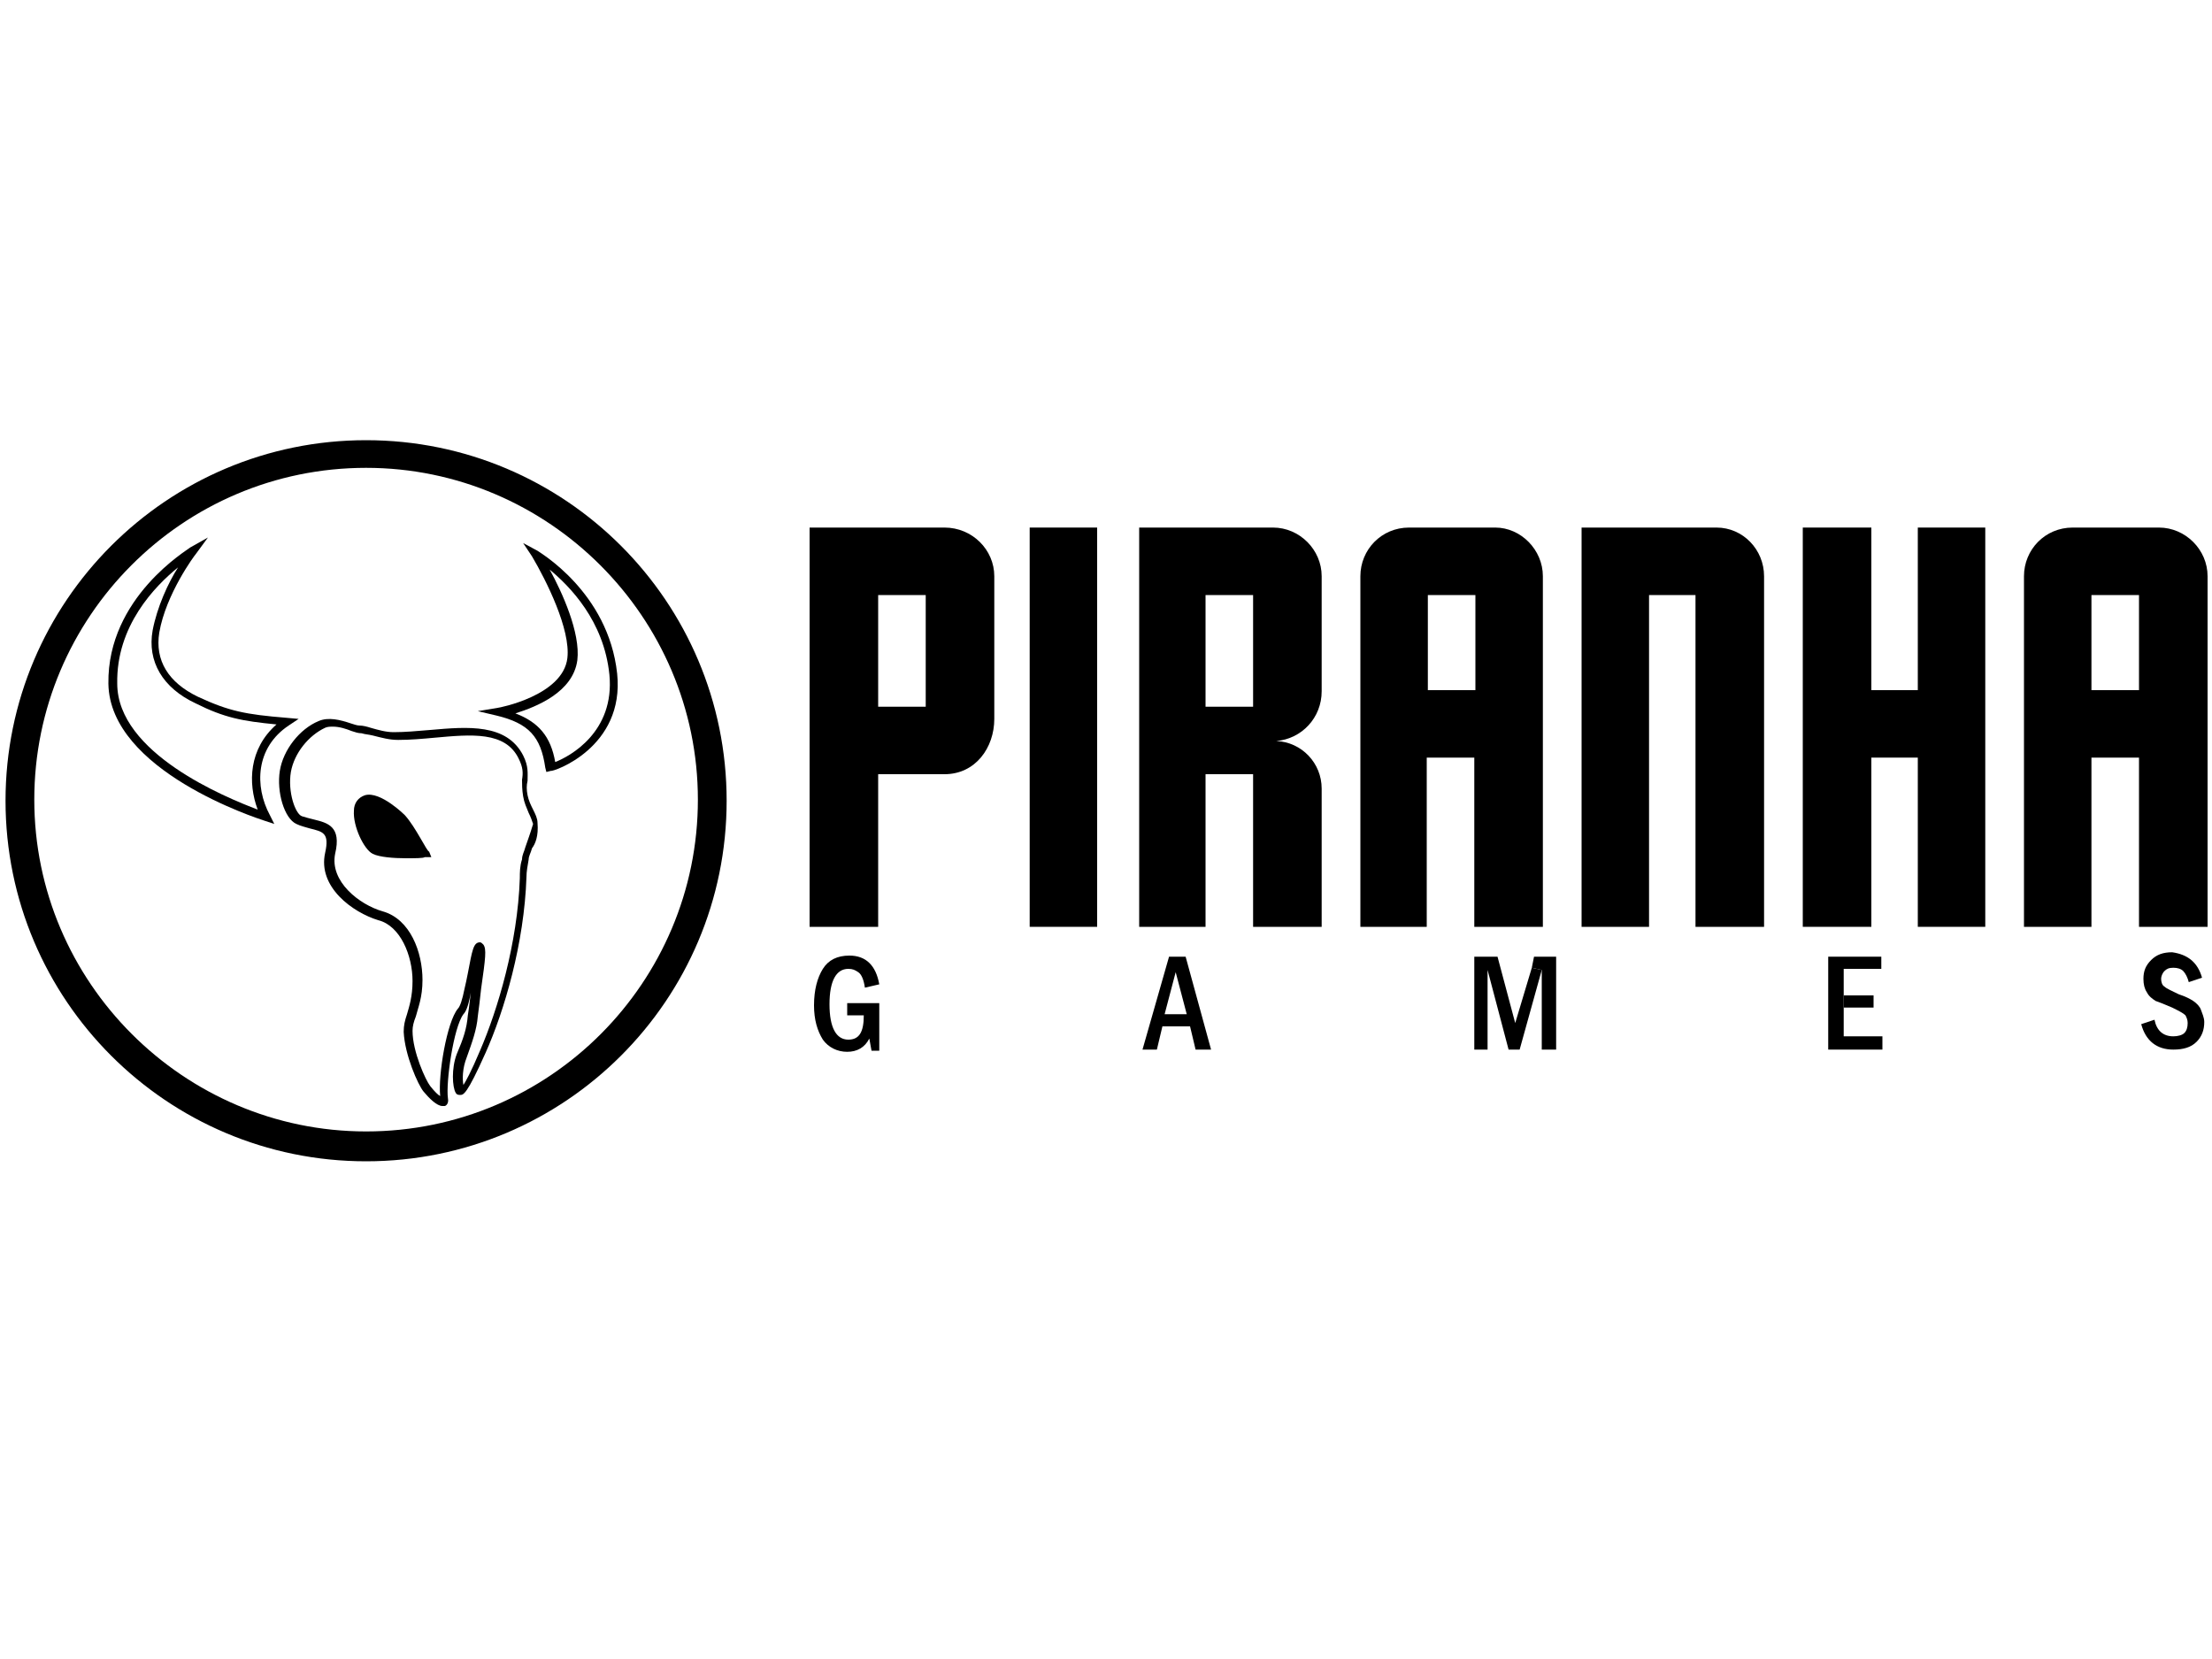<?xml version="1.0" encoding="utf-8"?>
<!-- Generator: Adobe Illustrator 27.9.3, SVG Export Plug-In . SVG Version: 9.03 Build 53313)  -->
<svg version="1.1" xmlns="http://www.w3.org/2000/svg" xmlns:xlink="http://www.w3.org/1999/xlink" x="0px" y="0px"
	 viewBox="0 0 200 150" style="enable-background:new 0 0 200 150;" xml:space="preserve">
<style type="text/css">
	.st0{display:none;}
	.st1{display:inline;}
	.st2{fill:url(#SVGID_1_);}
	.st3{opacity:0.1;fill:#FFFFFF;}
	.st4{clip-path:url(#SVGID_00000171690300434263983180000018363452813392145337_);}
	.st5{fill:none;stroke:#FFFFFF;stroke-width:3;stroke-miterlimit:10;}
	.st6{opacity:0.2;fill:#FFFFFF;}
	.st7{display:inline;fill:url(#SVGID_00000125576381811214734350000003430271430754161332_);}
	.st8{fill:#0B0A0B;}
	.st9{clip-path:url(#SVGID_00000054979018597659169770000005504492138178967961_);fill:#0087CD;}
	.st10{clip-path:url(#SVGID_00000054979018597659169770000005504492138178967961_);fill:#FFFFFF;}
	.st11{clip-path:url(#SVGID_00000036933502317246006370000008092924271338211994_);}
	.st12{clip-path:url(#SVGID_00000036933502317246006370000008092924271338211994_);fill:#FFFFFF;}
</style>
<g id="kwc" class="st0">
	<g class="st1">
		<g>
			<path d="M148.3,75c0-4.6,1.4-9,4-12.8c1.3-1.8,2.8-3.4,4.5-4.8c1.6-1.3,3.3-2.3,5.2-3.1l4.1-12.6l-0.4,0.1
				c-7.9,1.2-15.1,5.2-20.3,11.2c-2.6,3-4.6,6.4-6,10.1c-1.5,3.8-2.2,7.8-2.2,12c0,4.5,0.9,8.9,2.6,13.1c1.7,4,4.1,7.6,7.2,10.7
				l0.4,0.4l4.1-12.6C149.4,83,148.3,79.1,148.3,75z"/>
			<g>
				<path d="M170.8,52.5c5.7,0,10.9,2.1,14.9,5.7H200c-1.5-2.5-3.3-4.9-5.3-6.9c-3.1-3.1-6.7-5.5-10.7-7.2
					c-4.1-1.8-8.6-2.6-13.1-2.6c-0.2,0-0.3,0-0.5,0l-3.8,11.5l0.3-0.1C168.2,52.6,169.5,52.5,170.8,52.5z"/>
				<path d="M185.8,91.8c-4,3.6-9.2,5.7-15,5.7c-3.1,0-6.2-0.6-9-1.9c-2.8-1.2-5.2-2.9-7.3-5.1l-0.2-0.2l-3.8,11.5
					c2.8,2.1,5.9,3.8,9.2,4.9c3.6,1.2,7.3,1.9,11.1,1.9c4.5,0,8.9-0.9,13.1-2.6c4-1.7,7.6-4.1,10.7-7.2c2.1-2.1,3.9-4.4,5.4-7H185.8
					z"/>
			</g>
		</g>
		<g>
			<g>
				<rect x="0" y="42.3" width="11.1" height="65.4"/>
				<polygon points="40.9,107.7 56.7,107.7 24,75 56.7,42.3 40.9,42.3 15,68.2 21.8,75 15,81.8 				"/>
			</g>
			<g>
				<polygon points="115.1,88.8 99.2,42.3 77.3,107.7 89,107.7 99.2,75.9 109.4,107.7 120.6,107.7 141.8,42.3 130.1,42.3 				"/>
				<polygon points="81.4,82.6 68.3,42.3 56.6,42.3 75.5,100.5 				"/>
			</g>
		</g>
	</g>
</g>
<g id="Layer_9" class="st0">
	<g class="st1">
		<path d="M173.4,82.2h0.3c1.5,0,3-0.3,4.4-0.9c1.4-0.6,2.6-1.4,3.6-2.4c1-1,1.9-2.3,2.4-3.6c0.6-1.4,0.9-2.9,0.9-4.5
			c0-1.5-0.3-3-0.9-4.5c-0.6-1.4-1.4-2.6-2.4-3.6c-1-1.1-2.3-1.9-3.6-2.5c-1.4-0.6-2.9-0.9-4.4-0.9H168v22.9L173.4,82.2L173.4,82.2z
			 M171.8,78.4V63.1h2.1c1,0,1.9,0.2,2.8,0.6c0.9,0.4,1.7,0.9,2.4,1.7c0.7,0.7,1.2,1.5,1.6,2.4c0.4,0.9,0.6,1.9,0.6,2.9
			c0,4.2-3.4,7.7-7.6,7.7h-0.3v0H171.8z"/>
		<polygon points="30.4,61.1 28.4,59.2 26.5,61.1 26.5,82.2 30.4,82.2 		"/>
		<g>
			<rect x="1.5" y="59.3" width="3.9" height="22.9"/>
			<polygon points="15.8,82.2 21.3,82.2 9.9,70.7 21.3,59.3 15.8,59.3 6.7,68.4 9.1,70.7 6.7,73.1 			"/>
		</g>
		<path d="M45,73.5h1.5c0.9,0,1.7-0.2,2.5-0.6c0.8-0.4,1.6-0.9,2.2-1.5c0.6-0.7,1.1-1.4,1.5-2.3c0.4-0.9,0.6-1.8,0.6-2.7
			c0-1-0.2-1.9-0.6-2.7c-0.4-0.8-0.9-1.6-1.5-2.2c-0.6-0.7-1.4-1.2-2.2-1.5c-0.9-0.4-1.8-0.6-2.7-0.6l-10.2,0v22.9h3.9l0-8.3
			l8.3,8.3h5.5L45,73.5z M39.9,63.2H46l0.1,0c1.8,0,3.2,1.5,3.2,3.2c0,1.8-1.4,3.2-3.2,3.2l-0.1,0h-6.1V63.2z"/>
		<path d="M36,87.4h-4l-7.4,22.9h4.1l1.3-3.9H38l1.3,3.9h4.1L36,87.6L36,87.4z M36.8,102.5h-5.6l2.8-8.6L36.8,102.5z"/>
		<polygon points="138.6,91.3 144.6,91.3 144.6,110.3 148.5,110.3 148.5,91.3 154.4,91.3 154.4,87.4 138.6,87.4 		"/>
		<polygon points="106.8,91.3 108.8,87.4 94.4,87.4 94.4,110.3 108.8,110.3 106.8,106.4 98.2,106.4 98.2,100.8 105.1,100.8 
			107,98.8 105.1,96.9 98.2,96.9 98.2,91.3 		"/>
		<polygon points="114.1,87.4 114.1,110.3 118,110.3 118,94.5 118,94.5 118,87.4 		"/>
		<polygon points="194.5,87.4 189.2,96.1 184,87.4 179.5,87.4 187.3,100.4 187.3,110.3 191.2,110.3 191.2,100.3 199,87.4 		"/>
		<path d="M86.4,82.2"/>
		<g>
			<polygon points="101.1,75.6 95.5,59.3 87.8,82.2 91.9,82.2 95.5,71.1 99.1,82.2 103,82.2 110.4,59.3 106.3,59.3 			"/>
			<polygon points="89.3,73.4 84.7,59.3 80.6,59.3 87.2,79.7 			"/>
		</g>
		<g>
			<path d="M116.7,70.7c0-1.6,0.5-3.2,1.4-4.5c0.4-0.6,1-1.2,1.6-1.7c0.6-0.4,1.2-0.8,1.8-1.1l1.4-4.4l-0.1,0
				c-2.8,0.4-5.3,1.8-7.1,3.9c-0.9,1-1.6,2.2-2.1,3.5c-0.5,1.3-0.8,2.7-0.8,4.2c0,1.6,0.3,3.1,0.9,4.6c0.6,1.4,1.4,2.7,2.5,3.7
				l0.1,0.1l1.4-4.4C117.1,73.6,116.7,72.2,116.7,70.7z"/>
			<path d="M135.5,66.2c-0.6-1.4-1.4-2.7-2.5-3.7c-1.1-1.1-2.3-1.9-3.7-2.5c-1.5-0.6-3-0.9-4.6-0.9c-0.1,0-0.1,0-0.2,0l-1.3,4l0.1,0
				c0.5-0.1,0.9-0.1,1.4-0.1c4.3,0,7.9,3.5,7.9,7.9c0,4.3-3.5,7.9-7.9,7.9c-1.1,0-2.2-0.2-3.2-0.7c-1-0.4-1.8-1-2.6-1.8l-0.1-0.1
				l-1.3,4c1,0.7,2.1,1.3,3.2,1.7c1.2,0.4,2.6,0.7,3.9,0.7c1.6,0,3.1-0.3,4.6-0.9c1.4-0.6,2.7-1.4,3.7-2.5c1.1-1.1,1.9-2.3,2.5-3.7
				c0.6-1.5,0.9-3,0.9-4.6C136.4,69.2,136.1,67.6,135.5,66.2z"/>
		</g>
		<g>
			<path d="M4.9,99.2c0-1.6,0.5-3.2,1.4-4.5c0.4-0.6,1-1.2,1.6-1.7c0.6-0.4,1.2-0.8,1.8-1.1l1.4-4.4l-0.1,0
				c-2.8,0.4-5.3,1.8-7.1,3.9c-0.9,1-1.6,2.2-2.1,3.5C1.3,96.3,1,97.7,1,99.2c0,1.6,0.3,3.1,0.9,4.6c0.6,1.4,1.4,2.7,2.5,3.7
				l0.1,0.1l1.4-4.4C5.3,102,4.9,100.6,4.9,99.2z"/>
			<g>
				<path d="M12.8,91.3c2,0,3.8,0.8,5.2,2h5c-0.5-0.9-1.1-1.7-1.9-2.4c-1.1-1.1-2.3-1.9-3.7-2.5c-1.5-0.6-3-0.9-4.6-0.9
					c-0.1,0-0.1,0-0.2,0l-1.3,4l0.1,0C11.9,91.3,12.3,91.3,12.8,91.3z"/>
				<path d="M18,105.1c-1.4,1.2-3.2,2-5.2,2c-1.1,0-2.2-0.2-3.2-0.7c-1-0.4-1.8-1-2.6-1.8L7,104.6l-1.3,4c1,0.7,2.1,1.3,3.2,1.7
					c1.2,0.4,2.6,0.7,3.9,0.7c1.6,0,3.1-0.3,4.6-0.9c1.4-0.6,2.7-1.4,3.7-2.5c0.7-0.7,1.4-1.6,1.9-2.4H18z"/>
			</g>
		</g>
		<polygon points="129.1,87.4 129.1,103.6 119.4,89.5 119.4,96.4 129.1,110.2 129.1,110.3 133.1,110.3 133.1,87.4 		"/>
		<path d="M88.2,91.8c-0.4-0.8-0.9-1.6-1.5-2.2v0c-0.6-0.7-1.4-1.2-2.2-1.5c-0.9-0.4-1.8-0.6-2.7-0.6l-10.2,0v22.9h3.9v-19h6.1
			l0.1,0c1.8,0,3.2,1.5,3.2,3.2s-1.4,3.2-3.2,3.2l-0.1,0h-4.7v3.9H82v0c0.9,0,1.7-0.2,2.5-0.6c0.8-0.4,1.6-0.9,2.2-1.5
			c0.6-0.7,1.1-1.4,1.5-2.3c0.4-0.9,0.6-1.8,0.6-2.7C88.8,93.5,88.6,92.6,88.2,91.8z"/>
		<g>
			<path d="M142.8,70.7c0-1.6,0.5-3.2,1.4-4.5c0.4-0.6,1-1.2,1.6-1.7c0.6-0.4,1.2-0.8,1.8-1.1l1.4-4.4l-0.1,0
				c-2.8,0.4-5.3,1.8-7.1,3.9c-0.9,1-1.6,2.2-2.1,3.5c-0.5,1.3-0.8,2.7-0.8,4.2c0,1.6,0.3,3.1,0.9,4.6c0.6,1.4,1.4,2.7,2.5,3.7
				l0.1,0.1l1.4-4.4C143.2,73.6,142.8,72.2,142.8,70.7z"/>
			<path d="M161.5,66.2c-0.6-1.4-1.4-2.7-2.5-3.7c-1.1-1.1-2.3-1.9-3.7-2.5c-1.5-0.6-3-0.9-4.6-0.9c-0.1,0-0.1,0-0.2,0l-1.3,4l0.1,0
				c0.5-0.1,0.9-0.1,1.4-0.1c4.3,0,7.9,3.5,7.9,7.9c0,4.3-3.5,7.9-7.9,7.9c-1.1,0-2.2-0.2-3.2-0.7c-1-0.4-1.8-1-2.6-1.8l-0.1-0.1
				l-1.3,4c1,0.7,2.1,1.3,3.2,1.7c1.2,0.4,2.6,0.7,3.9,0.7c1.6,0,3.1-0.3,4.6-0.9c1.4-0.6,2.7-1.4,3.7-2.5c1.1-1.1,1.9-2.3,2.5-3.7
				c0.6-1.5,0.9-3,0.9-4.6C162.5,69.2,162.1,67.6,161.5,66.2z"/>
		</g>
		<g>
			<rect x="58.7" y="59.3" width="3.9" height="22.9"/>
			<polygon points="73,82.2 78.5,82.2 67.1,70.7 78.5,59.3 73,59.3 64,68.4 66.3,70.7 64,73.1 			"/>
		</g>
		<path d="M57.9,101.6h1.5c0.9,0,1.7-0.2,2.5-0.6c0.8-0.4,1.6-0.9,2.2-1.5c0.6-0.7,1.1-1.4,1.5-2.3c0.4-0.9,0.6-1.8,0.6-2.7
			c0-1-0.2-1.9-0.6-2.7c-0.4-0.8-0.9-1.6-1.5-2.2c-0.6-0.7-1.4-1.2-2.2-1.5c-0.9-0.4-1.8-0.6-2.7-0.6l-10.2,0v22.9h3.9l0-8.3
			l8.3,8.3h5.5L57.9,101.6z M52.7,91.3h6.2l0.1,0c1.8,0,3.2,1.5,3.2,3.2s-1.4,3.2-3.2,3.2l-0.1,0h-6.1V91.3z"/>
		<path d="M168.8,101.6h1.5c0.9,0,1.7-0.2,2.5-0.6c0.8-0.4,1.6-0.9,2.2-1.5c0.6-0.7,1.1-1.4,1.5-2.3c0.4-0.9,0.6-1.8,0.6-2.7
			c0-1-0.2-1.9-0.6-2.7c-0.4-0.8-0.9-1.6-1.5-2.2c-0.6-0.7-1.4-1.2-2.2-1.5c-0.9-0.4-1.8-0.6-2.7-0.6l-10.2,0v22.9h3.9l0-8.3
			l8.3,8.3h5.5L168.8,101.6z M163.7,91.3h6.2l0.1,0c1.8,0,3.2,1.5,3.2,3.2s-1.4,3.2-3.2,3.2l-0.1,0h-6.1V91.3z"/>
	</g>
</g>
<g id="mwo" class="st0">
	<g class="st1">
		<path d="M191.7,51.6h-53.4l-6.6-3H99.4H65.8l-5.9,3H7.2l-5,5.2v14.9l0.6,0.6c0.8,0.8,1.3,1.4,1.9,2c0.6,0.6,1.2,1.3,2,2.1l0.6,0.6
			h18.6l2.5,2.5l6.6,0l10.8,18.7l6.9,4.9h14.3l9.7,6h22.9h22.9l9.7-6h14.3l6.9-4.9l10.8-18.7h6.6l2.5-2.5h18.7l5.1-5.3V56.8
			L191.7,51.6z M194.8,70.8c-1.5,1.6-2.4,2.5-3.9,4.1h-18.7c-1,1-1.5,1.5-2.5,2.5h-35.3l25.9,4.5l-8.6,14.7c-2.1,1.3-3.8,3.1-6,4.3
			h-14.3l-9.7,6H99.4H77l-9.7-6H53c-2.1-1.3-3.8-3.1-6-4.3l-8.6-14.7l25.9-4.5H29c-1-1-1.5-1.5-2.5-2.5H8c-1.5-1.6-2.4-2.5-3.9-4.1
			V57.6c1.5-1.6,2.4-2.5,3.9-4h49.5l6.6-3h35.3H134l6.6,3h50.3c1.5,1.6,2.4,2.5,3.9,4V70.8z"/>
		<linearGradient id="SVGID_1_" gradientUnits="userSpaceOnUse" x1="2.149" y1="78.798" x2="196.75" y2="78.798">
			<stop  offset="0" style="stop-color:#FFFFFF;stop-opacity:0"/>
			<stop  offset="0.284" style="stop-color:#FFFFFF;stop-opacity:0"/>
			<stop  offset="1" style="stop-color:#FFFFFF;stop-opacity:0.1"/>
		</linearGradient>
		<path class="st2" d="M191.7,51.6h-53.4l-6.6-3H99.4H65.8l-5.9,3H7.2l-5,5.2v14.9l0.6,0.6c0.8,0.8,1.3,1.4,1.9,2
			c0.6,0.6,1.2,1.3,2,2.1l0.6,0.6h18.6l2.5,2.5l6.6,0l10.8,18.7l6.9,4.9h14.3l9.7,6h22.9h22.9l9.7-6h14.3l6.9-4.9l10.8-18.7h6.6
			l2.5-2.5h18.7l5.1-5.3V56.8L191.7,51.6z M194.8,70.8c-1.5,1.6-2.4,2.5-3.9,4.1h-18.7c-1,1-1.5,1.5-2.5,2.5l-5.8,2l-12.3,17.2
			c-2.1,1.3-3.8,3.1-6,4.3h-14.3l-9.7,6H99.4H77l-9.7-6H53c-2.1-1.3-3.8-3.1-6-4.3l-8.6-14.7l25.9-4.5H29c-1-1-1.5-1.5-2.5-2.5H8
			c-1.5-1.6-2.4-2.5-3.9-4.1V57.6c1.5-1.6,2.4-2.5,3.9-4h49.5l6.6-3h35.3H134l6.6,3h50.3c1.5,1.6,2.4,2.5,3.9,4V70.8z"/>
		<polygon points="79.6,103.9 73.5,100.6 125.7,100.6 119.6,103.9 		"/>
		<polygon points="79.8,103.3 76.2,101.3 123.2,101.3 119.4,103.3 		"/>
		<polygon class="st3" points="53.1,101 52.5,103 45.6,98.1 34.8,79.5 47.1,96.7 		"/>
		<g>
			<defs>
				<polygon id="SVGID_00000119810442997161697190000006601542392521144760_" points="79.8,103.3 76.2,101.2 123.2,101.2 
					119.4,103.3 				"/>
			</defs>
			<clipPath id="SVGID_00000179622302432201976640000017060686888173979827_">
				<use xlink:href="#SVGID_00000119810442997161697190000006601542392521144760_"  style="overflow:visible;"/>
			</clipPath>
			<g style="clip-path:url(#SVGID_00000179622302432201976640000017060686888173979827_);">
				<g>
					<polygon class="st5" points="75.8,98.7 75.8,99.3 76.4,99.6 76.9,99.3 76.9,98.7 76.4,98.4 					"/>
					<polygon class="st5" points="76.9,98.7 76.9,99.3 77.5,99.6 78,99.3 78,98.7 77.5,98.4 					"/>
					<polygon class="st5" points="78.1,98.7 78.1,99.3 78.6,99.6 79.2,99.3 79.2,98.7 78.6,98.4 					"/>
					<polygon class="st5" points="79.2,98.7 79.2,99.3 79.7,99.6 80.3,99.3 80.3,98.7 79.7,98.4 					"/>
					<polygon class="st5" points="80.3,98.7 80.3,99.3 80.8,99.6 81.4,99.3 81.4,98.7 80.8,98.4 					"/>
					<polygon class="st5" points="81.4,98.7 81.4,99.3 81.9,99.6 82.5,99.3 82.5,98.7 81.9,98.4 					"/>
					<polygon class="st5" points="82.5,98.7 82.5,99.3 83.1,99.6 83.6,99.3 83.6,98.7 83.1,98.4 					"/>
					<polygon class="st5" points="83.6,98.7 83.6,99.3 84.2,99.6 84.7,99.3 84.7,98.7 84.2,98.4 					"/>
					<polygon class="st5" points="84.7,98.7 84.7,99.3 85.3,99.6 85.8,99.3 85.8,98.7 85.3,98.4 					"/>
					<polygon class="st5" points="85.8,98.7 85.8,99.3 86.4,99.6 86.9,99.3 86.9,98.7 86.4,98.4 					"/>
					<polygon class="st5" points="87,98.7 87,99.3 87.5,99.6 88.1,99.3 88.1,98.7 87.5,98.4 					"/>
					<polygon class="st5" points="88.1,98.7 88.1,99.3 88.6,99.6 89.2,99.3 89.2,98.7 88.6,98.4 					"/>
					<polygon class="st5" points="89.2,98.7 89.2,99.3 89.7,99.6 90.3,99.3 90.3,98.7 89.7,98.4 					"/>
					<polygon class="st5" points="90.3,98.7 90.3,99.3 90.8,99.6 91.4,99.3 91.4,98.7 90.8,98.4 					"/>
					<polygon class="st5" points="91.4,98.7 91.4,99.3 92,99.6 92.5,99.3 92.5,98.7 92,98.4 					"/>
					<polygon class="st5" points="92.5,98.7 92.5,99.3 93.1,99.6 93.6,99.3 93.6,98.7 93.1,98.4 					"/>
					<polygon class="st5" points="93.6,98.7 93.6,99.3 94.2,99.6 94.7,99.3 94.7,98.7 94.2,98.4 					"/>
					<polygon class="st5" points="94.7,98.7 94.7,99.3 95.3,99.6 95.8,99.3 95.8,98.7 95.3,98.4 					"/>
					<polygon class="st5" points="95.9,98.7 95.9,99.3 96.4,99.6 97,99.3 97,98.7 96.4,98.4 					"/>
					<polygon class="st5" points="97,98.7 97,99.3 97.5,99.6 98.1,99.3 98.1,98.7 97.5,98.4 					"/>
					<polygon class="st5" points="98.1,98.7 98.1,99.3 98.6,99.6 99.2,99.3 99.2,98.7 98.6,98.4 					"/>
					<polygon class="st5" points="76.4,99.6 76.4,100.3 76.9,100.6 77.5,100.3 77.5,99.6 76.9,99.3 					"/>
					<polygon class="st5" points="77.5,99.6 77.5,100.3 78,100.6 78.6,100.3 78.6,99.6 78,99.3 					"/>
					<polygon class="st5" points="78.6,99.6 78.6,100.3 79.2,100.6 79.7,100.3 79.7,99.6 79.2,99.3 					"/>
					<polygon class="st5" points="79.7,99.6 79.7,100.3 80.3,100.6 80.8,100.3 80.8,99.6 80.3,99.3 					"/>
					<polygon class="st5" points="80.8,99.6 80.8,100.3 81.4,100.6 81.9,100.3 81.9,99.6 81.4,99.3 					"/>
					<polygon class="st5" points="81.9,99.6 81.9,100.3 82.5,100.6 83,100.3 83,99.6 82.5,99.3 					"/>
					<polygon class="st5" points="83.1,99.6 83.1,100.3 83.6,100.6 84.2,100.3 84.2,99.6 83.6,99.3 					"/>
					<polygon class="st5" points="84.2,99.6 84.2,100.3 84.7,100.6 85.3,100.3 85.3,99.6 84.7,99.3 					"/>
					<polygon class="st5" points="85.3,99.6 85.3,100.3 85.8,100.6 86.4,100.3 86.4,99.6 85.8,99.3 					"/>
					<polygon class="st5" points="86.4,99.6 86.4,100.3 86.9,100.6 87.5,100.3 87.5,99.6 86.9,99.3 					"/>
					<polygon class="st5" points="87.5,99.6 87.5,100.3 88.1,100.6 88.6,100.3 88.6,99.6 88.1,99.3 					"/>
					<polygon class="st5" points="88.6,99.6 88.6,100.3 89.2,100.6 89.7,100.3 89.7,99.6 89.2,99.3 					"/>
					<polygon class="st5" points="89.7,99.6 89.7,100.3 90.3,100.6 90.8,100.3 90.8,99.6 90.3,99.3 					"/>
					<polygon class="st5" points="90.8,99.6 90.8,100.3 91.4,100.6 91.9,100.3 91.9,99.6 91.4,99.3 					"/>
					<polygon class="st5" points="92,99.6 92,100.3 92.5,100.6 93.1,100.3 93.1,99.6 92.5,99.3 					"/>
					<polygon class="st5" points="93.1,99.6 93.1,100.3 93.6,100.6 94.2,100.3 94.2,99.6 93.6,99.3 					"/>
					<polygon class="st5" points="94.2,99.6 94.2,100.3 94.7,100.6 95.3,100.3 95.3,99.6 94.7,99.3 					"/>
					<polygon class="st5" points="95.3,99.6 95.3,100.3 95.8,100.6 96.4,100.3 96.4,99.6 95.8,99.3 					"/>
					<polygon class="st5" points="96.4,99.6 96.4,100.3 97,100.6 97.5,100.3 97.5,99.6 97,99.3 					"/>
					<polygon class="st5" points="97.5,99.6 97.5,100.3 98.1,100.6 98.6,100.3 98.6,99.6 98.1,99.3 					"/>
					<polygon class="st5" points="98.6,99.6 98.6,100.3 99.2,100.6 99.7,100.3 99.7,99.6 99.2,99.3 					"/>
					<polygon class="st5" points="75.8,100.6 75.8,101.2 76.4,101.6 76.9,101.2 76.9,100.6 76.4,100.3 					"/>
					<polygon class="st5" points="76.9,100.6 76.9,101.2 77.5,101.6 78,101.2 78,100.6 77.5,100.3 					"/>
					<polygon class="st5" points="78.1,100.6 78.1,101.2 78.6,101.6 79.2,101.2 79.2,100.6 78.6,100.3 					"/>
					<polygon class="st5" points="79.2,100.6 79.2,101.2 79.7,101.6 80.3,101.2 80.3,100.6 79.7,100.3 					"/>
					<polygon class="st5" points="80.3,100.6 80.3,101.2 80.8,101.6 81.4,101.2 81.4,100.6 80.8,100.3 					"/>
					<polygon class="st5" points="81.4,100.6 81.4,101.2 81.9,101.6 82.5,101.2 82.5,100.6 81.9,100.3 					"/>
					<polygon class="st5" points="82.5,100.6 82.5,101.2 83.1,101.6 83.6,101.2 83.6,100.6 83.1,100.3 					"/>
					<polygon class="st5" points="83.6,100.6 83.6,101.2 84.2,101.6 84.7,101.2 84.7,100.6 84.2,100.3 					"/>
					<polygon class="st5" points="84.7,100.6 84.7,101.2 85.3,101.6 85.8,101.2 85.8,100.6 85.3,100.3 					"/>
					<polygon class="st5" points="85.8,100.6 85.8,101.2 86.4,101.6 86.9,101.2 86.9,100.6 86.4,100.3 					"/>
					<polygon class="st5" points="87,100.6 87,101.2 87.5,101.6 88.1,101.2 88.1,100.6 87.5,100.3 					"/>
					<polygon class="st5" points="88.1,100.6 88.1,101.2 88.6,101.6 89.2,101.2 89.2,100.6 88.6,100.3 					"/>
					<polygon class="st5" points="89.2,100.6 89.2,101.2 89.7,101.6 90.3,101.2 90.3,100.6 89.7,100.3 					"/>
					<polygon class="st5" points="90.3,100.6 90.3,101.2 90.8,101.6 91.4,101.2 91.4,100.6 90.8,100.3 					"/>
					<polygon class="st5" points="91.4,100.6 91.4,101.2 92,101.6 92.5,101.2 92.5,100.6 92,100.3 					"/>
					<polygon class="st5" points="92.5,100.6 92.5,101.2 93.1,101.6 93.6,101.2 93.6,100.6 93.1,100.3 					"/>
					<polygon class="st5" points="93.6,100.6 93.6,101.2 94.2,101.6 94.7,101.2 94.7,100.6 94.2,100.3 					"/>
					<polygon class="st5" points="94.7,100.6 94.7,101.2 95.3,101.6 95.8,101.2 95.8,100.6 95.3,100.3 					"/>
					<polygon class="st5" points="95.9,100.6 95.9,101.2 96.4,101.6 97,101.2 97,100.6 96.4,100.3 					"/>
					<polygon class="st5" points="97,100.6 97,101.2 97.5,101.6 98.1,101.2 98.1,100.6 97.5,100.3 					"/>
					<polygon class="st5" points="98.1,100.6 98.1,101.2 98.6,101.6 99.2,101.2 99.2,100.6 98.6,100.3 					"/>
				</g>
				<g>
					<polygon class="st5" points="99.2,98.7 99.2,99.3 99.7,99.6 100.3,99.3 100.3,98.7 99.7,98.4 					"/>
					<polygon class="st5" points="100.3,98.7 100.3,99.3 100.8,99.6 101.4,99.3 101.4,98.7 100.8,98.4 					"/>
					<polygon class="st5" points="101.4,98.7 101.4,99.3 101.9,99.6 102.5,99.3 102.5,98.7 101.9,98.4 					"/>
					<polygon class="st5" points="102.5,98.7 102.5,99.3 103.1,99.6 103.6,99.3 103.6,98.7 103.1,98.4 					"/>
					<polygon class="st5" points="103.6,98.7 103.6,99.3 104.2,99.6 104.7,99.3 104.7,98.7 104.2,98.4 					"/>
					<polygon class="st5" points="104.7,98.7 104.7,99.3 105.3,99.6 105.8,99.3 105.8,98.7 105.3,98.4 					"/>
					<polygon class="st5" points="105.8,98.7 105.8,99.3 106.4,99.6 106.9,99.3 106.9,98.7 106.4,98.4 					"/>
					<polygon class="st5" points="107,98.7 107,99.3 107.5,99.6 108.1,99.3 108.1,98.7 107.5,98.4 					"/>
					<polygon class="st5" points="108.1,98.7 108.1,99.3 108.6,99.6 109.2,99.3 109.2,98.7 108.6,98.4 					"/>
					<polygon class="st5" points="109.2,98.7 109.2,99.3 109.7,99.6 110.3,99.3 110.3,98.7 109.7,98.4 					"/>
					<polygon class="st5" points="110.3,98.7 110.3,99.3 110.8,99.6 111.4,99.3 111.4,98.7 110.8,98.4 					"/>
					<polygon class="st5" points="111.4,98.7 111.4,99.3 112,99.6 112.5,99.3 112.5,98.7 112,98.4 					"/>
					<polygon class="st5" points="112.5,98.7 112.5,99.3 113.1,99.6 113.6,99.3 113.6,98.7 113.1,98.4 					"/>
					<polygon class="st5" points="113.6,98.7 113.6,99.3 114.2,99.6 114.7,99.3 114.7,98.7 114.2,98.4 					"/>
					<polygon class="st5" points="114.7,98.7 114.7,99.3 115.3,99.6 115.8,99.3 115.8,98.7 115.3,98.4 					"/>
					<polygon class="st5" points="115.9,98.7 115.9,99.3 116.4,99.6 117,99.3 117,98.7 116.4,98.4 					"/>
					<polygon class="st5" points="117,98.7 117,99.3 117.5,99.6 118.1,99.3 118.1,98.7 117.5,98.4 					"/>
					<polygon class="st5" points="118.1,98.7 118.1,99.3 118.6,99.6 119.2,99.3 119.2,98.7 118.6,98.4 					"/>
					<polygon class="st5" points="119.2,98.7 119.2,99.3 119.7,99.6 120.3,99.3 120.3,98.7 119.7,98.4 					"/>
					<polygon class="st5" points="120.3,98.7 120.3,99.3 120.9,99.6 121.4,99.3 121.4,98.7 120.9,98.4 					"/>
					<polygon class="st5" points="121.4,98.7 121.4,99.3 122,99.6 122.5,99.3 122.5,98.7 122,98.4 					"/>
					<polygon class="st5" points="99.7,99.6 99.7,100.3 100.3,100.6 100.8,100.3 100.8,99.6 100.3,99.3 					"/>
					<polygon class="st5" points="100.8,99.6 100.8,100.3 101.4,100.6 101.9,100.3 101.9,99.6 101.4,99.3 					"/>
					<polygon class="st5" points="101.9,99.6 101.9,100.3 102.5,100.6 103.1,100.3 103.1,99.6 102.5,99.3 					"/>
					<polygon class="st5" points="103.1,99.6 103.1,100.3 103.6,100.6 104.2,100.3 104.2,99.6 103.6,99.3 					"/>
					<polygon class="st5" points="104.2,99.6 104.2,100.3 104.7,100.6 105.3,100.3 105.3,99.6 104.7,99.3 					"/>
					<polygon class="st5" points="105.3,99.6 105.3,100.3 105.8,100.6 106.4,100.3 106.4,99.6 105.8,99.3 					"/>
					<polygon class="st5" points="106.4,99.6 106.4,100.3 106.9,100.6 107.5,100.3 107.5,99.6 106.9,99.3 					"/>
					<polygon class="st5" points="107.5,99.6 107.5,100.3 108.1,100.6 108.6,100.3 108.6,99.6 108.1,99.3 					"/>
					<polygon class="st5" points="108.6,99.6 108.6,100.3 109.2,100.6 109.7,100.3 109.7,99.6 109.2,99.3 					"/>
					<polygon class="st5" points="109.7,99.6 109.7,100.3 110.3,100.6 110.8,100.3 110.8,99.6 110.3,99.3 					"/>
					<polygon class="st5" points="110.8,99.6 110.8,100.3 111.4,100.6 112,100.3 112,99.6 111.4,99.3 					"/>
					<polygon class="st5" points="112,99.6 112,100.3 112.5,100.6 113.1,100.3 113.1,99.6 112.5,99.3 					"/>
					<polygon class="st5" points="113.1,99.6 113.1,100.3 113.6,100.6 114.2,100.3 114.2,99.6 113.6,99.3 					"/>
					<polygon class="st5" points="114.2,99.6 114.2,100.3 114.7,100.6 115.3,100.3 115.3,99.6 114.7,99.3 					"/>
					<polygon class="st5" points="115.3,99.6 115.3,100.3 115.8,100.6 116.4,100.3 116.4,99.6 115.8,99.3 					"/>
					<polygon class="st5" points="116.4,99.6 116.4,100.3 117,100.6 117.5,100.3 117.5,99.6 117,99.3 					"/>
					<polygon class="st5" points="117.5,99.6 117.5,100.3 118.1,100.6 118.6,100.3 118.6,99.6 118.1,99.3 					"/>
					<polygon class="st5" points="118.6,99.6 118.6,100.3 119.2,100.6 119.7,100.3 119.7,99.6 119.2,99.3 					"/>
					<polygon class="st5" points="119.7,99.6 119.7,100.3 120.3,100.6 120.9,100.3 120.9,99.6 120.3,99.3 					"/>
					<polygon class="st5" points="120.9,99.6 120.9,100.3 121.4,100.6 122,100.3 122,99.6 121.4,99.3 					"/>
					<polygon class="st5" points="122,99.6 122,100.3 122.5,100.6 123.1,100.3 123.1,99.6 122.5,99.3 					"/>
					<polygon class="st5" points="99.2,100.6 99.2,101.2 99.7,101.6 100.3,101.2 100.3,100.6 99.7,100.3 					"/>
					<polygon class="st5" points="100.3,100.6 100.3,101.2 100.8,101.6 101.4,101.2 101.4,100.6 100.8,100.3 					"/>
					<polygon class="st5" points="101.4,100.6 101.4,101.2 101.9,101.6 102.5,101.2 102.5,100.6 101.9,100.3 					"/>
					<polygon class="st5" points="102.5,100.6 102.5,101.2 103.1,101.6 103.6,101.2 103.6,100.6 103.1,100.3 					"/>
					<polygon class="st5" points="103.6,100.6 103.6,101.2 104.2,101.6 104.7,101.2 104.7,100.6 104.2,100.3 					"/>
					<polygon class="st5" points="104.7,100.6 104.7,101.2 105.3,101.6 105.8,101.2 105.8,100.6 105.3,100.3 					"/>
					<polygon class="st5" points="105.8,100.6 105.8,101.2 106.4,101.6 106.9,101.2 106.9,100.6 106.4,100.3 					"/>
					<polygon class="st5" points="107,100.6 107,101.2 107.5,101.6 108.1,101.2 108.1,100.6 107.5,100.3 					"/>
					<polygon class="st5" points="108.1,100.6 108.1,101.2 108.6,101.6 109.2,101.2 109.2,100.6 108.6,100.3 					"/>
					<polygon class="st5" points="109.2,100.6 109.2,101.2 109.7,101.6 110.3,101.2 110.3,100.6 109.7,100.3 					"/>
					<polygon class="st5" points="110.3,100.6 110.3,101.2 110.8,101.6 111.4,101.2 111.4,100.6 110.8,100.3 					"/>
					<polygon class="st5" points="111.4,100.6 111.4,101.2 112,101.6 112.5,101.2 112.5,100.6 112,100.3 					"/>
					<polygon class="st5" points="112.5,100.6 112.5,101.2 113.1,101.6 113.6,101.2 113.6,100.6 113.1,100.3 					"/>
					<polygon class="st5" points="113.6,100.6 113.6,101.2 114.2,101.6 114.7,101.2 114.7,100.6 114.2,100.3 					"/>
					<polygon class="st5" points="114.7,100.6 114.7,101.2 115.3,101.6 115.8,101.2 115.8,100.6 115.3,100.3 					"/>
					<polygon class="st5" points="115.9,100.6 115.9,101.2 116.4,101.6 117,101.2 117,100.6 116.4,100.3 					"/>
					<polygon class="st5" points="117,100.6 117,101.2 117.5,101.6 118.1,101.2 118.1,100.6 117.5,100.3 					"/>
					<polygon class="st5" points="118.1,100.6 118.1,101.2 118.6,101.6 119.2,101.2 119.2,100.6 118.6,100.3 					"/>
					<polygon class="st5" points="119.2,100.6 119.2,101.2 119.7,101.6 120.3,101.2 120.3,100.6 119.7,100.3 					"/>
					<polygon class="st5" points="120.3,100.6 120.3,101.2 120.9,101.6 121.4,101.2 121.4,100.6 120.9,100.3 					"/>
					<polygon class="st5" points="121.4,100.6 121.4,101.2 122,101.6 122.5,101.2 122.5,100.6 122,100.3 					"/>
				</g>
				<g>
					<polygon class="st5" points="76.4,101.6 76.4,102.2 76.9,102.5 77.5,102.2 77.5,101.6 76.9,101.2 					"/>
					<polygon class="st5" points="77.5,101.6 77.5,102.2 78,102.5 78.6,102.2 78.6,101.6 78,101.2 					"/>
					<polygon class="st5" points="78.6,101.6 78.6,102.2 79.1,102.5 79.7,102.2 79.7,101.6 79.1,101.2 					"/>
					<polygon class="st5" points="79.7,101.6 79.7,102.2 80.3,102.5 80.8,102.2 80.8,101.6 80.3,101.2 					"/>
					<polygon class="st5" points="80.8,101.6 80.8,102.2 81.4,102.5 81.9,102.2 81.9,101.6 81.4,101.2 					"/>
					<polygon class="st5" points="81.9,101.6 81.9,102.2 82.5,102.5 83,102.2 83,101.6 82.5,101.2 					"/>
					<polygon class="st5" points="83,101.6 83,102.2 83.6,102.5 84.1,102.2 84.1,101.6 83.6,101.2 					"/>
					<polygon class="st5" points="84.2,101.6 84.2,102.2 84.7,102.5 85.3,102.2 85.3,101.6 84.7,101.2 					"/>
					<polygon class="st5" points="85.3,101.6 85.3,102.2 85.8,102.5 86.4,102.2 86.4,101.6 85.8,101.2 					"/>
					<polygon class="st5" points="86.4,101.6 86.4,102.2 86.9,102.5 87.5,102.2 87.5,101.6 86.9,101.2 					"/>
					<polygon class="st5" points="87.5,101.6 87.5,102.2 88,102.5 88.6,102.2 88.6,101.6 88,101.2 					"/>
					<polygon class="st5" points="88.6,101.6 88.6,102.2 89.2,102.5 89.7,102.2 89.7,101.6 89.2,101.2 					"/>
					<polygon class="st5" points="89.7,101.6 89.7,102.2 90.3,102.5 90.8,102.2 90.8,101.6 90.3,101.2 					"/>
					<polygon class="st5" points="90.8,101.6 90.8,102.2 91.4,102.5 91.9,102.2 91.9,101.6 91.4,101.2 					"/>
					<polygon class="st5" points="91.9,101.6 91.9,102.2 92.5,102.5 93,102.2 93,101.6 92.5,101.2 					"/>
					<polygon class="st5" points="93.1,101.6 93.1,102.2 93.6,102.5 94.2,102.2 94.2,101.6 93.6,101.2 					"/>
					<polygon class="st5" points="94.2,101.6 94.2,102.2 94.7,102.5 95.3,102.2 95.3,101.6 94.7,101.2 					"/>
					<polygon class="st5" points="95.3,101.6 95.3,102.2 95.8,102.5 96.4,102.2 96.4,101.6 95.8,101.2 					"/>
					<polygon class="st5" points="96.4,101.6 96.4,102.2 96.9,102.5 97.5,102.2 97.5,101.6 96.9,101.2 					"/>
					<polygon class="st5" points="97.5,101.6 97.5,102.2 98.1,102.5 98.6,102.2 98.6,101.6 98.1,101.2 					"/>
					<polygon class="st5" points="98.6,101.6 98.6,102.2 99.2,102.5 99.7,102.2 99.7,101.6 99.2,101.2 					"/>
					<polygon class="st5" points="76.9,102.5 76.9,103.2 77.5,103.5 78,103.2 78,102.5 77.5,102.2 					"/>
					<polygon class="st5" points="78,102.5 78,103.2 78.6,103.5 79.1,103.2 79.1,102.5 78.6,102.2 					"/>
					<polygon class="st5" points="79.1,102.5 79.1,103.2 79.7,103.5 80.3,103.2 80.3,102.5 79.7,102.2 					"/>
					<polygon class="st5" points="80.3,102.5 80.3,103.2 80.8,103.5 81.4,103.2 81.4,102.5 80.8,102.2 					"/>
					<polygon class="st5" points="81.4,102.5 81.4,103.2 81.9,103.5 82.5,103.2 82.5,102.5 81.9,102.2 					"/>
					<polygon class="st5" points="82.5,102.5 82.5,103.2 83,103.5 83.6,103.2 83.6,102.5 83,102.2 					"/>
					<polygon class="st5" points="83.6,102.5 83.6,103.2 84.1,103.5 84.7,103.2 84.7,102.5 84.1,102.2 					"/>
					<polygon class="st5" points="84.7,102.5 84.7,103.2 85.3,103.5 85.8,103.2 85.8,102.5 85.3,102.2 					"/>
					<polygon class="st5" points="85.8,102.5 85.8,103.2 86.4,103.5 86.9,103.2 86.9,102.5 86.4,102.2 					"/>
					<polygon class="st5" points="86.9,102.5 86.9,103.2 87.5,103.5 88,103.2 88,102.5 87.5,102.2 					"/>
					<polygon class="st5" points="88,102.5 88,103.2 88.6,103.5 89.2,103.2 89.2,102.5 88.6,102.2 					"/>
					<polygon class="st5" points="89.2,102.5 89.2,103.2 89.7,103.5 90.3,103.2 90.3,102.5 89.7,102.2 					"/>
					<polygon class="st5" points="90.3,102.5 90.3,103.2 90.8,103.5 91.4,103.2 91.4,102.5 90.8,102.2 					"/>
					<polygon class="st5" points="91.4,102.5 91.4,103.2 91.9,103.5 92.5,103.2 92.5,102.5 91.9,102.2 					"/>
					<polygon class="st5" points="92.5,102.5 92.5,103.2 93,103.5 93.6,103.2 93.6,102.5 93,102.2 					"/>
					<polygon class="st5" points="93.6,102.5 93.6,103.2 94.2,103.5 94.7,103.2 94.7,102.5 94.2,102.2 					"/>
					<polygon class="st5" points="94.7,102.5 94.7,103.2 95.3,103.5 95.8,103.2 95.8,102.5 95.3,102.2 					"/>
					<polygon class="st5" points="95.8,102.5 95.8,103.2 96.4,103.5 96.9,103.2 96.9,102.5 96.4,102.2 					"/>
					<polygon class="st5" points="96.9,102.5 96.9,103.2 97.5,103.5 98.1,103.2 98.1,102.5 97.5,102.2 					"/>
					<polygon class="st5" points="98.1,102.5 98.1,103.2 98.6,103.5 99.2,103.2 99.2,102.5 98.6,102.2 					"/>
					<polygon class="st5" points="99.2,102.5 99.2,103.2 99.7,103.5 100.3,103.2 100.3,102.5 99.7,102.2 					"/>
					<polygon class="st5" points="76.4,103.5 76.4,104.1 76.9,104.4 77.5,104.1 77.5,103.5 76.9,103.2 					"/>
					<polygon class="st5" points="77.5,103.5 77.5,104.1 78,104.4 78.6,104.1 78.6,103.5 78,103.2 					"/>
					<polygon class="st5" points="78.6,103.5 78.6,104.1 79.1,104.4 79.7,104.1 79.7,103.5 79.1,103.2 					"/>
					<polygon class="st5" points="79.7,103.5 79.7,104.1 80.3,104.4 80.8,104.1 80.8,103.5 80.3,103.2 					"/>
					<polygon class="st5" points="80.8,103.5 80.8,104.1 81.4,104.4 81.9,104.1 81.9,103.5 81.4,103.2 					"/>
					<polygon class="st5" points="81.9,103.5 81.9,104.1 82.5,104.4 83,104.1 83,103.5 82.5,103.2 					"/>
					<polygon class="st5" points="83,103.5 83,104.1 83.6,104.4 84.1,104.1 84.1,103.5 83.6,103.2 					"/>
					<polygon class="st5" points="84.2,103.5 84.2,104.1 84.7,104.4 85.3,104.1 85.3,103.5 84.7,103.2 					"/>
					<polygon class="st5" points="85.3,103.5 85.3,104.1 85.8,104.4 86.4,104.1 86.4,103.5 85.8,103.2 					"/>
					<polygon class="st5" points="86.4,103.5 86.4,104.1 86.9,104.4 87.5,104.1 87.5,103.5 86.9,103.2 					"/>
					<polygon class="st5" points="87.5,103.5 87.5,104.1 88,104.4 88.6,104.1 88.6,103.5 88,103.2 					"/>
					<polygon class="st5" points="88.6,103.5 88.6,104.1 89.2,104.4 89.7,104.1 89.7,103.5 89.2,103.2 					"/>
					<polygon class="st5" points="89.7,103.5 89.7,104.1 90.3,104.4 90.8,104.1 90.8,103.5 90.3,103.2 					"/>
					<polygon class="st5" points="90.8,103.5 90.8,104.1 91.4,104.4 91.9,104.1 91.9,103.5 91.4,103.2 					"/>
					<polygon class="st5" points="91.9,103.5 91.9,104.1 92.5,104.4 93,104.1 93,103.5 92.5,103.2 					"/>
					<polygon class="st5" points="93.1,103.5 93.1,104.1 93.6,104.4 94.2,104.1 94.2,103.5 93.6,103.2 					"/>
					<polygon class="st5" points="94.2,103.5 94.2,104.1 94.7,104.4 95.3,104.1 95.3,103.5 94.7,103.2 					"/>
					<polygon class="st5" points="95.3,103.5 95.3,104.1 95.8,104.4 96.4,104.1 96.4,103.5 95.8,103.2 					"/>
					<polygon class="st5" points="96.4,103.5 96.4,104.1 96.9,104.4 97.5,104.1 97.5,103.5 96.9,103.2 					"/>
					<polygon class="st5" points="97.5,103.5 97.5,104.1 98.1,104.4 98.6,104.1 98.6,103.5 98.1,103.2 					"/>
					<polygon class="st5" points="98.6,103.5 98.6,104.1 99.2,104.4 99.7,104.1 99.7,103.5 99.2,103.2 					"/>
				</g>
				<g>
					<polygon class="st5" points="99.7,101.6 99.7,102.2 100.3,102.5 100.8,102.2 100.8,101.6 100.3,101.2 					"/>
					<polygon class="st5" points="100.8,101.6 100.8,102.2 101.4,102.5 101.9,102.2 101.9,101.6 101.4,101.2 					"/>
					<polygon class="st5" points="101.9,101.6 101.9,102.2 102.5,102.5 103,102.2 103,101.6 102.5,101.2 					"/>
					<polygon class="st5" points="103,101.6 103,102.2 103.6,102.5 104.2,102.2 104.2,101.6 103.6,101.2 					"/>
					<polygon class="st5" points="104.2,101.6 104.2,102.2 104.7,102.5 105.3,102.2 105.3,101.6 104.7,101.2 					"/>
					<polygon class="st5" points="105.3,101.6 105.3,102.2 105.8,102.5 106.4,102.2 106.4,101.6 105.8,101.2 					"/>
					<polygon class="st5" points="106.4,101.6 106.4,102.2 106.9,102.5 107.5,102.2 107.5,101.6 106.9,101.2 					"/>
					<polygon class="st5" points="107.5,101.6 107.5,102.2 108.1,102.5 108.6,102.2 108.6,101.6 108.1,101.2 					"/>
					<polygon class="st5" points="108.6,101.6 108.6,102.2 109.2,102.5 109.7,102.2 109.7,101.6 109.2,101.2 					"/>
					<polygon class="st5" points="109.7,101.6 109.7,102.2 110.3,102.5 110.8,102.2 110.8,101.6 110.3,101.2 					"/>
					<polygon class="st5" points="110.8,101.6 110.8,102.2 111.4,102.5 111.9,102.2 111.9,101.6 111.4,101.2 					"/>
					<polygon class="st5" points="111.9,101.6 111.9,102.2 112.5,102.5 113.1,102.2 113.1,101.6 112.5,101.2 					"/>
					<polygon class="st5" points="113.1,101.6 113.1,102.2 113.6,102.5 114.2,102.2 114.2,101.6 113.6,101.2 					"/>
					<polygon class="st5" points="114.2,101.6 114.2,102.2 114.7,102.5 115.3,102.2 115.3,101.6 114.7,101.2 					"/>
					<polygon class="st5" points="115.3,101.6 115.3,102.2 115.8,102.5 116.4,102.2 116.4,101.6 115.8,101.2 					"/>
					<polygon class="st5" points="116.4,101.6 116.4,102.2 116.9,102.5 117.5,102.2 117.5,101.6 116.9,101.2 					"/>
					<polygon class="st5" points="117.5,101.6 117.5,102.2 118.1,102.5 118.6,102.2 118.6,101.6 118.1,101.2 					"/>
					<polygon class="st5" points="118.6,101.6 118.6,102.2 119.2,102.5 119.7,102.2 119.7,101.6 119.2,101.2 					"/>
					<polygon class="st5" points="119.7,101.6 119.7,102.2 120.3,102.5 120.8,102.2 120.8,101.6 120.3,101.2 					"/>
					<polygon class="st5" points="120.8,101.6 120.8,102.2 121.4,102.5 122,102.2 122,101.6 121.4,101.2 					"/>
					<polygon class="st5" points="122,101.6 122,102.2 122.5,102.5 123.1,102.2 123.1,101.6 122.5,101.2 					"/>
					<polygon class="st5" points="100.3,102.5 100.3,103.2 100.8,103.5 101.4,103.2 101.4,102.5 100.8,102.2 					"/>
					<polygon class="st5" points="101.4,102.5 101.4,103.2 101.9,103.5 102.5,103.2 102.5,102.5 101.9,102.2 					"/>
					<polygon class="st5" points="102.5,102.5 102.5,103.2 103,103.5 103.6,103.2 103.6,102.5 103,102.2 					"/>
					<polygon class="st5" points="103.6,102.5 103.6,103.2 104.2,103.5 104.7,103.2 104.7,102.5 104.2,102.2 					"/>
					<polygon class="st5" points="104.7,102.5 104.7,103.2 105.3,103.5 105.8,103.2 105.8,102.5 105.3,102.2 					"/>
					<polygon class="st5" points="105.8,102.5 105.8,103.2 106.4,103.5 106.9,103.2 106.9,102.5 106.4,102.2 					"/>
					<polygon class="st5" points="106.9,102.5 106.9,103.2 107.5,103.5 108,103.2 108,102.5 107.5,102.2 					"/>
					<polygon class="st5" points="108.1,102.5 108.1,103.2 108.6,103.5 109.2,103.2 109.2,102.5 108.6,102.2 					"/>
					<polygon class="st5" points="109.2,102.5 109.2,103.2 109.7,103.5 110.3,103.2 110.3,102.5 109.7,102.2 					"/>
					<polygon class="st5" points="110.3,102.5 110.3,103.2 110.8,103.5 111.4,103.2 111.4,102.5 110.8,102.2 					"/>
					<polygon class="st5" points="111.4,102.5 111.4,103.2 111.9,103.5 112.5,103.2 112.5,102.5 111.9,102.2 					"/>
					<polygon class="st5" points="112.5,102.5 112.5,103.2 113.1,103.5 113.6,103.2 113.6,102.5 113.1,102.2 					"/>
					<polygon class="st5" points="113.6,102.5 113.6,103.2 114.2,103.5 114.7,103.2 114.7,102.5 114.2,102.2 					"/>
					<polygon class="st5" points="114.7,102.5 114.7,103.2 115.3,103.5 115.8,103.2 115.8,102.5 115.3,102.2 					"/>
					<polygon class="st5" points="115.8,102.5 115.8,103.2 116.4,103.5 116.9,103.2 116.9,102.5 116.4,102.2 					"/>
					<polygon class="st5" points="116.9,102.5 116.9,103.2 117.5,103.5 118.1,103.2 118.1,102.5 117.5,102.2 					"/>
					<polygon class="st5" points="118.1,102.5 118.1,103.2 118.6,103.5 119.2,103.2 119.2,102.5 118.6,102.2 					"/>
					<polygon class="st5" points="119.2,102.5 119.2,103.2 119.7,103.5 120.3,103.2 120.3,102.5 119.7,102.2 					"/>
					<polygon class="st5" points="120.3,102.5 120.3,103.2 120.8,103.5 121.4,103.2 121.4,102.5 120.8,102.2 					"/>
					<polygon class="st5" points="121.4,102.5 121.4,103.2 122,103.5 122.5,103.2 122.5,102.5 122,102.2 					"/>
					<polygon class="st5" points="122.5,102.5 122.5,103.2 123.1,103.5 123.6,103.2 123.6,102.5 123.1,102.2 					"/>
					<polygon class="st5" points="99.7,103.5 99.7,104.1 100.3,104.4 100.8,104.1 100.8,103.5 100.3,103.2 					"/>
					<polygon class="st5" points="100.8,103.5 100.8,104.1 101.4,104.4 101.9,104.1 101.9,103.5 101.4,103.2 					"/>
					<polygon class="st5" points="101.9,103.5 101.9,104.1 102.5,104.4 103,104.1 103,103.5 102.5,103.2 					"/>
					<polygon class="st5" points="103,103.5 103,104.1 103.6,104.4 104.2,104.1 104.2,103.5 103.6,103.2 					"/>
					<polygon class="st5" points="104.2,103.5 104.2,104.1 104.7,104.4 105.3,104.1 105.3,103.5 104.7,103.2 					"/>
					<polygon class="st5" points="105.3,103.5 105.3,104.1 105.8,104.4 106.4,104.1 106.4,103.5 105.8,103.2 					"/>
					<polygon class="st5" points="106.4,103.5 106.4,104.1 106.9,104.4 107.5,104.1 107.5,103.5 106.9,103.2 					"/>
					<polygon class="st5" points="107.5,103.5 107.5,104.1 108.1,104.4 108.6,104.1 108.6,103.5 108.1,103.2 					"/>
					<polygon class="st5" points="108.6,103.5 108.6,104.1 109.2,104.4 109.7,104.1 109.7,103.5 109.2,103.2 					"/>
					<polygon class="st5" points="109.7,103.5 109.7,104.1 110.3,104.4 110.8,104.1 110.8,103.5 110.3,103.2 					"/>
					<polygon class="st5" points="110.8,103.5 110.8,104.1 111.4,104.4 111.9,104.1 111.9,103.5 111.4,103.2 					"/>
					<polygon class="st5" points="111.9,103.5 111.9,104.1 112.5,104.4 113.1,104.1 113.1,103.5 112.5,103.2 					"/>
					<polygon class="st5" points="113.1,103.5 113.1,104.1 113.6,104.4 114.2,104.1 114.2,103.5 113.6,103.2 					"/>
					<polygon class="st5" points="114.2,103.5 114.2,104.1 114.7,104.4 115.3,104.1 115.3,103.5 114.7,103.2 					"/>
					<polygon class="st5" points="115.3,103.5 115.3,104.1 115.8,104.4 116.4,104.1 116.4,103.5 115.8,103.2 					"/>
					<polygon class="st5" points="116.4,103.5 116.4,104.1 116.9,104.4 117.5,104.1 117.5,103.5 116.9,103.2 					"/>
					<polygon class="st5" points="117.5,103.5 117.5,104.1 118.1,104.4 118.6,104.1 118.6,103.5 118.1,103.2 					"/>
					<polygon class="st5" points="118.6,103.5 118.6,104.1 119.2,104.4 119.7,104.1 119.7,103.5 119.2,103.2 					"/>
					<polygon class="st5" points="119.7,103.5 119.7,104.1 120.3,104.4 120.8,104.1 120.8,103.5 120.3,103.2 					"/>
					<polygon class="st5" points="120.8,103.5 120.8,104.1 121.4,104.4 122,104.1 122,103.5 121.4,103.2 					"/>
					<polygon class="st5" points="122,103.5 122,104.1 122.5,104.4 123.1,104.1 123.1,103.5 122.5,103.2 					"/>
				</g>
			</g>
		</g>
		<polygon class="st6" points="2.1,56.8 4.1,57.7 4.1,70.8 2.1,71.7 		"/>
		<path class="st5" d="M156.7,64.7"/>
		<path class="st5" d="M159.6,67.5"/>
	</g>
	<g class="st1">
		<g>
			<rect id="XMLID_00000150818767631703293020000002742734791617965756_" x="152" y="56.8" width="3.4" height="14.3"/>
			<path id="XMLID_00000071543695854123997550000007408956349110190250_" d="M176.9,56.9v4.1h10.4c0.3,0,0.6,0.3,0.6,0.7v0
				c0,0.4-0.3,0.7-0.6,0.7h-10.4v8.7h3.5v-4.9h5.9c0.7,0,1.3,0.7,1.3,1.5v3.4h3.9v-2.5V67c0-0.9-0.6-2.3-1.4-2.3l0,0l0,0
				c0.9-0.9,1.4-2.1,1.4-3v-0.5v-0.6c0-2.1-1.9-3.7-3.6-3.7H176.9z"/>
			<path id="XMLID_00000105426920560571012020000012689608258504579245_" d="M134.6,56.9v4.1H145c0.3,0,0.6,0.3,0.6,0.7v0
				c0,0.4-0.3,0.7-0.6,0.7h-10.4v8.7h3.5v-4.9h5.9c0.7,0,1.3,0.7,1.3,1.5v3.4h3.9v-2.5V67c0-0.9-0.6-2.3-1.4-2.3l0,0l0,0
				c0.9-0.9,1.4-2.1,1.4-3v-0.5v-0.6c0-2.1-1.9-3.7-3.6-3.7H134.6z"/>
			<path id="XMLID_00000086660448397795585720000003187000527442222236_" d="M117.6,56.9v4.1H128c0.3,0,0.6,0.3,0.6,0.7v0
				c0,0.4-0.3,0.7-0.6,0.7h-10.4v8.7h3.5v-4.9h5.9c0.7,0,1.3,0.7,1.3,1.5v3.4h3.9v-2.5V67c0-0.9-0.6-2.3-1.4-2.3l0,0l0,0
				c0.9-0.9,1.4-2.1,1.4-3v-0.5v-0.6c0-2.1-1.9-3.7-3.6-3.7H117.6z"/>
			<g id="XMLID_00000073701105828963707960000012919803685143537808_">
				<rect id="XMLID_00000145027276136079121430000006762706931549423774_" x="62.6" y="56.9" width="3.7" height="14.1"/>
				<polygon id="XMLID_00000006700017756764750010000005439084155941350068_" points="74.1,56.9 74.1,62 67.5,62 67.5,65.8 
					74.1,65.8 74.1,71.1 77.7,71.1 77.7,56.9 				"/>
			</g>
			<g id="XMLID_00000139293298668317494990000012941182987454030506_">
				<path id="XMLID_00000142152057811541733170000013173985403872238982_" d="M55.8,56.8h-7h-0.5c-2,0-3.9,2.3-3.9,4.7v0v1.9H48
					v-1.9c0-0.4,0.3-0.7,0.6-0.7h7.6c0.3,0,0.5,0.3,0.5,0.7V62h3.5v-0.7v-0.4c0-2.2-2.1-4.1-3.9-4.1H55.8z"/>
				<path id="XMLID_00000048480264915301105040000004050434544286118550_" d="M55.8,71.1h-7h-0.5c-2,0-3.9-2.3-3.9-4.7l0,0v-1.9H48
					v1.9c0,0.4,0.3,0.7,0.6,0.7h7.6c0.3,0,0.5-0.3,0.5-0.7v-0.7h3.5v0.7V67c0,2.2-2.1,4.1-3.9,4.1H55.8z"/>
			</g>
			<g>
				<rect x="33" y="56.8" width="9.5" height="3.7"/>
				<polygon points="38.3,62.6 32,62.6 32,56.8 28.4,56.8 28.4,71.1 32,71.1 32,65.3 38.3,65.3 				"/>
				<rect x="33" y="67.4" width="9.5" height="3.7"/>
			</g>
			<g id="XMLID_00000081613944762712229910000002644338862756458376_">
				<rect id="XMLID_00000091016406145171604200000002946047740440513155_" x="7.4" y="56.8" width="3.7" height="14.3"/>
				<polygon id="XMLID_00000049940291162021378350000011027617253168833470_" points="20.8,56.8 16.9,65.3 13,56.8 12.1,56.8 
					12.1,64 15.4,71.1 18.5,71.1 22.7,61.6 22.7,71.1 26.4,71.1 26.4,56.8 				"/>
			</g>
			<g id="XMLID_00000039817849050339687720000003616533160465323185_">
				<polygon id="XMLID_00000178909941835930229580000001528838229662823831_" points="87.2,71.1 83.5,71.1 79.9,56.8 83.5,56.8 				
					"/>
				<g id="XMLID_00000158723527718755156580000017153865753600488863_">
					<polygon id="XMLID_00000129921326737314978770000002946469874013696142_" points="97.7,56.8 95.1,66.3 92.5,56.8 91.3,56.8 
						91.3,56.8 88.7,56.8 86.5,64.3 88,70.4 90.6,61.7 93.1,71.1 97.5,71.1 101.4,56.8 					"/>
				</g>
			</g>
			<polygon id="XMLID_00000157289502062835413850000015569860231886752137_" points="111.6,71.1 115.2,71.1 111.3,56.8 104.4,56.8 
				100.4,71.1 104,71.1 107,60.3 108.6,60.3 			"/>
		</g>
		<g>
			<g>
				<g>
					<polygon points="169.7,68.2 169.7,68.7 170.2,68.8 170.7,68.5 170.6,68 170.1,67.8 					"/>
					<polygon points="162.8,68.2 162.3,67.8 161.8,68 161.8,68.5 162.2,68.8 162.7,68.7 					"/>
				</g>
				<g>
					<polygon points="159.6,69.7 159.6,68.7 158.4,66.6 159.1,68.7 159.1,70.1 162.3,71 162.9,72.2 162.3,70.3 					"/>
					<polygon points="172.9,69.7 170.2,70.3 169.5,72.2 170.1,71 173.4,70.1 173.4,68.7 174.1,66.6 172.9,68.7 					"/>
				</g>
				<path d="M170.3,66.8h2.5c0,0,1.2-1.9,1.2-1.9c0-0.2,0-0.4,0-0.7c0.1-0.1,0.2-0.5,0.2-0.8c0-0.2,0-0.6-0.2-0.8
					c0-3.9-3.6-7.1-7.8-7.1s-7.8,3.1-7.8,7.1c-0.1,0.1-0.2,0.5-0.2,0.8c0,0.2,0,0.6,0.2,0.8c0,0.3,0,0.5,0,0.7c0,0,1.2,1.9,1.2,1.9
					h2.5l1.4,0.9l1.2-1.1l-1.1,1.2l0.6,4.4h0.8v-1.4h0.7v1.4h0.5h0.5v-1.4h0.7v1.4h0.8l0.6-4.4l-1.1-1.2l1.2,1.1L170.3,66.8z
					 M173.9,62.8c0,0,0.1,0.3,0.1,0.7c0,0.4-0.1,0.6-0.1,0.7c0,0-0.1-0.3-0.1-0.7S173.9,62.8,173.9,62.8z M166.3,58
					c1.6,0,3.1,0.7,4.1,1.4c0,0,0,0,0,0c0,0,0,0,0,0c-0.1-0.1-0.8-0.5-1-0.5l-0.5,2.1l0.3-2.2c-0.9-0.4-1.9-0.7-3-0.7
					c-1.1,0-2.1,0.3-3,0.7l0.3,2.2L163,59c-0.1,0.1-1,0.6-1,0.6C163.3,58.6,164.7,58,166.3,58z M158.5,64.2c0,0-0.1-0.3-0.1-0.7
					c0-0.4,0.1-0.6,0.1-0.7c0,0,0.1,0.3,0.1,0.7S158.6,64.1,158.5,64.2z M167.2,63.9L167.2,63.9l-0.4,2.8h-0.3v2h-0.6v-2h-0.3
					l-0.4-2.8l0,0l-0.9-0.1l-1.5,1.5h-2.7l-0.8-1v-1.5l1.2-0.6l3.2,0.5l0.6,1.1l0,0l0.9,0l0.4-1.5h1l0.4,1.5l1,0l0,0l0.6-1.1
					l3.2-0.5l1.2,0.6v1.5l-0.7,1h-2.7l-1.5-1.5L167.2,63.9z"/>
			</g>
		</g>
	</g>
	<g class="st1">
		<g>
			<g>
				<path d="M72.6,75.2v3.9h7v-3.9H72.6z M78.7,78.4h-5.2v-2.5h5.2V78.4z"/>
			</g>
			<g>
				<path d="M90.5,79.1c0,0-1.3,0-1.3,0L85,76.2v2.9c0,0-1.2,0-1.2,0l0-3.9H85c0,0,0,0,0,0l4.4,3c0,0,0-3,0-3h1.1
					C90.5,75.2,90.5,79.1,90.5,79.1z"/>
			</g>
			<path d="M94.5,79.1h6.1v-0.7h-5.2c0,0,0,0,0,0v-3.1h-0.9V79.1z"/>
			<g>
				<path d="M115.6,79.1c0,0-1.3,0-1.3,0l-4.3-2.9v2.9c0,0-1.2,0-1.2,0l0-3.9h1.2c0,0,0,0,0,0l4.4,3c0,0,0-3,0-3h1.1
					C115.7,75.2,115.7,79.1,115.6,79.1z"/>
			</g>
			<polygon points="126.3,75.9 126.3,75.2 119.9,75.2 119.9,79.1 126.3,79.1 126.3,78.4 120.8,78.4 120.8,77.5 124.4,77.5 
				124.4,76.8 120.8,76.8 120.8,75.9 			"/>
			<rect x="104.3" y="75.2" width="1" height="3.8"/>
		</g>
	</g>
	<g class="st1">
		<g>
			<g>
				<g>
					<path d="M146.6,85.6l9.3-1.7c0,0-9.4,0.3-9.4,0.3l14.3-2.4c0,0,0,0,0,0l-13.3,0.9h-10.2l-2.2,2.2v4v0.6v2h7.3v3h-8.7l-1.7,1.5
						h-27.2l-3.3,1.6h41.2l2.6-2.5V89H138v-3.4H146.6z"/>
					<path d="M160.7,81.9C160.7,81.9,160.7,81.9,160.7,81.9l-13.3,0.9h-10.2l-2.2,2.2v4v0.6v2h7.3v3h-8.7l-1.7,1.5h-27.2l-3.3,1.6
						h41.2l2.6-2.5V89H138v-3.4h8.6l9.3-1.7c0,0,0,0,0,0c-0.2,0-9.4,0.3-9.4,0.3L160.7,81.9C160.8,81.9,160.8,81.9,160.7,81.9
						L160.7,81.9z"/>
				</g>
			</g>
			<g>
				<polygon points="100.4,97.8 97.1,96.2 69.7,96.2 68,94.6 59.3,94.6 59.3,82.8 56.4,82.8 38.9,82 38.9,82 56.5,84.3 45.7,84 
					45.7,84 56.4,85.7 56.4,95.4 58.8,97.8 				"/>
				<polygon points="38.9,82 38.9,82 56.5,84.3 45.7,84 45.7,84 45.7,84 56.4,85.7 56.4,95.4 58.8,97.8 100.4,97.8 97.1,96.2 
					69.7,96.2 68,94.6 59.3,94.6 59.3,82.8 56.4,82.8 38.9,82 38.9,82 				"/>
			</g>
		</g>
		<g>
			<g>
				<g>
					<rect x="107.7" y="83.2" width="1.9" height="10"/>
					<polygon points="109.7,83.2 107.7,83.2 107.7,93.2 109.7,93.2 109.7,83.2 					"/>
				</g>
				<g>
					<polygon points="114.9,88.8 110.7,83.9 110.7,87.6 114.9,92.6 					"/>
					<polygon points="110.7,83.9 110.7,87.6 114.9,92.6 114.9,88.8 110.7,83.9 					"/>
				</g>
				<g>
					<rect x="116" y="83.2" width="1.9" height="10"/>
					<polygon points="117.9,83.2 116,83.2 116,93.2 117.9,93.2 117.9,83.2 					"/>
				</g>
			</g>
			<g>
				<g>
					<polygon points="98.3,89.2 105.2,89.2 105.2,87.3 98.3,87.3 					"/>
					<polygon points="98.3,87.3 98.3,89.2 105.2,89.2 105.2,87.3 98.3,87.3 					"/>
				</g>
				<g>
					<polygon points="98.3,85.2 105.2,85.2 105.2,83.3 98.3,83.3 					"/>
					<polygon points="98.3,83.3 98.3,85.2 105.2,85.2 105.2,83.3 98.3,83.3 					"/>
				</g>
				<g>
					<polygon points="96.3,83.3 94.8,84.9 94.8,91.7 96.3,93.2 97.2,93.2 97.2,83.3 					"/>
					<polygon points="97.2,83.3 96.3,83.3 94.8,84.9 94.8,91.7 96.3,93.2 97.2,93.2 97.2,83.3 					"/>
				</g>
				<g>
					<polygon points="98.3,93.2 105.2,93.2 105.2,91.4 98.3,91.3 					"/>
					<polygon points="98.3,91.3 98.3,93.2 105.2,93.2 105.2,91.4 98.3,91.3 					"/>
				</g>
			</g>
			<g>
				<path d="M128.5,83.2h-8v10h2.1v-8.1h5.1l0.5,0.7v4.9l-0.5,0.5h-3.8v1.9h4.7c0.7-0.7,1-1.2,1.7-1.9V85
					C129.5,84.3,129.2,83.9,128.5,83.2z"/>
				<path d="M128.5,83.2h-8v10h2.1v-8.1h5.1l0.5,0.7v4.9l-0.5,0.5h-3.8v1.9h4.7c0.7-0.7,1-1.2,1.7-1.9V85
					C129.5,84.3,129.2,83.9,128.5,83.2L128.5,83.2z"/>
			</g>
			<g>
				<g>
					<polygon points="88.1,87.3 88.1,89.3 90.1,89.3 90.1,91.4 85.6,91.4 85.6,93.2 91,93.2 92.5,91.8 92.5,87.3 					"/>
					<polygon points="92.5,87.3 88.1,87.3 88.1,89.3 90.1,89.3 90.1,91.4 85.6,91.4 85.6,93.2 91,93.2 92.5,91.8 92.5,87.3 					"/>
				</g>
				<g>
					<polygon points="85.6,83.2 85.6,85.2 90.1,85.2 90.1,86.1 92.5,86.1 92.5,84.6 91.1,83.2 					"/>
					<polygon points="91.1,83.2 85.6,83.2 85.6,85.2 90.1,85.2 90.1,86.1 92.5,86.1 92.5,84.6 91.1,83.2 					"/>
				</g>
				<g>
					<polygon points="83.7,83.3 82.2,84.9 82.2,91.7 83.7,93.3 84.6,93.3 84.6,83.3 					"/>
					<polygon points="84.6,83.3 83.7,83.3 82.2,84.9 82.2,91.7 83.7,93.3 84.6,93.3 84.6,83.3 					"/>
				</g>
			</g>
			<g>
				<g>
					<polygon points="72.9,89.2 79.8,89.2 79.8,87.3 72.9,87.3 					"/>
					<polygon points="72.9,87.3 72.9,89.2 79.8,89.2 79.8,87.3 72.9,87.3 					"/>
				</g>
				<g>
					<polygon points="72.9,85.2 79.8,85.2 79.8,83.3 72.9,83.3 					"/>
					<polygon points="72.9,83.3 72.9,85.2 79.8,85.2 79.8,83.3 72.9,83.3 					"/>
				</g>
				<g>
					<polygon points="70.9,83.3 69.5,84.9 69.5,91.7 70.9,93.2 71.8,93.2 71.8,83.3 					"/>
					<polygon points="71.8,83.3 70.9,83.3 69.5,84.9 69.5,91.7 70.9,93.2 71.8,93.2 71.8,83.3 					"/>
				</g>
				<g>
					<polygon points="72.9,93.2 79.8,93.2 79.8,91.4 72.9,91.3 					"/>
					<polygon points="72.9,91.3 72.9,93.2 79.8,93.2 79.8,91.4 72.9,91.3 					"/>
				</g>
			</g>
		</g>
	</g>
	
		<linearGradient id="SVGID_00000134961153995632938600000013388448611103317160_" gradientUnits="userSpaceOnUse" x1="76.484" y1="107.99" x2="122.278" y2="107.99">
		<stop  offset="2.839078e-03" style="stop-color:#FFFFFF;stop-opacity:0"/>
		<stop  offset="0.525" style="stop-color:#FFFFFF;stop-opacity:0.2"/>
		<stop  offset="0.993" style="stop-color:#000000;stop-opacity:0"/>
		<stop  offset="0.998" style="stop-color:#FFFFFF;stop-opacity:0"/>
	</linearGradient>
	<polygon style="display:inline;fill:url(#SVGID_00000134961153995632938600000013388448611103317160_);" points="122.3,109 
		76.5,109 77,107 121.8,107 	"/>
</g>
<g id="mw5" class="st0">
	<path class="st1" d="M27.6,72.1h9.1v2.9h-9.1L27.6,72.1z"/>
	<path class="st1" d="M141.2,63.8h3.2v11.3h-3.2V63.8z"/>
	<path class="st1" d="M163.7,63.8v3.2h9.9c0.3,0,0.6,0.3,0.6,0.6c0,0.3-0.3,0.6-0.6,0.6h-9.9v6.9h3.3v-3.9h5.6
		c0.7,0,1.2,0.5,1.2,1.2v2.7h3.7v-2v-1.2c0-0.7-0.6-1.8-1.3-1.8c0.8-0.7,1.3-1.6,1.3-2.4v-0.4v-0.5c0-1.6-1.8-3-3.4-3L163.7,63.8z"
		/>
	<path class="st1" d="M125,63.8v3.2h9.9c0.3,0,0.6,0.3,0.6,0.6c0,0.3-0.3,0.6-0.6,0.6H125v6.9h3.3v-3.9h5.6c0.7,0,1.2,0.5,1.2,1.2
		v2.7h3.7v-2v-1.2c0-0.7-0.6-1.8-1.3-1.8c0.8-0.7,1.3-1.6,1.3-2.4v-0.4v-0.5c0-1.6-1.8-3-3.4-3L125,63.8z"/>
	<path class="st1" d="M108.9,63.8v3.2h9.9c0.3,0,0.6,0.3,0.6,0.6c0,0.3-0.3,0.6-0.6,0.6h-9.9v6.9h3.3v-3.9h5.6
		c0.7,0,1.2,0.5,1.2,1.2v2.7h3.7v-2v-1.2c0-0.7-0.6-1.8-1.3-1.8c0.8-0.7,1.3-1.6,1.3-2.4v-0.4v-0.5c0-1.6-1.8-3-3.4-3L108.9,63.8z"
		/>
	<path class="st1" d="M56.2,63.8h3.5v11.3h-3.5V63.8z"/>
	<path class="st1" d="M67.1,63.8v4.2h-6.3v3h6.3v4.1h3.5V63.8H67.1z"/>
	<path class="st1" d="M49.7,63.8H43h-0.5c-1.9,0-3.7,1.8-3.7,3.7V69h3.3v-1.5c0-0.3,0.3-0.5,0.5-0.5H50c0.3,0,0.5,0.2,0.5,0.5v0.5
		h3.3v-0.6V67c0-1.7-2-3.2-3.7-3.2L49.7,63.8z"/>
	<path class="st1" d="M49.7,75.1H43h-0.5c-1.9,0-3.7-1.7-3.7-3.6v-1.5h3.3v1.5c0,0.3,0.3,0.5,0.5,0.5H50c0.3,0,0.5-0.2,0.5-0.5V71
		h3.3v0.6v0.3c0,1.7-2,3.2-3.7,3.2L49.7,75.1z"/>
	<path class="st1" d="M27.6,63.8h9.1v3h-9.1L27.6,63.8z"/>
	<path class="st1" d="M32.6,68.3h-6v-4.6h-3.5v11.3h3.5v-4.5h6V68.3z"/>
	<path class="st1" d="M3,63.8h3.5v11.3H3V63.8z"/>
	<path class="st1" d="M15.7,63.8L12,70.5l-3.7-6.7H7.4v5.7l3.2,5.5h2.9l4-7.5v7.5H21V63.8H15.7z"/>
	<path class="st1" d="M79.8,75.1h-3.5l-3.5-11.3h3.5L79.8,75.1z"/>
	<path class="st1" d="M89.9,63.8l-2.4,7.5L85,63.8h-1.2h0h-2.5l-2.1,5.9l1.5,4.8l2.4-6.9l2.4,7.4h4.2l3.7-11.3H89.9z"/>
	<path class="st1" d="M103,75.1h3.5l-3.8-11.3h-6.6l-3.8,11.3h3.5l2.9-8.5h1.5L103,75.1z"/>
	<path class="st1" d="M157.7,63.8h-0.5h-3.1h-3.3h-0.5c-1.9,0-3.7,1.8-3.7,3.7v0v1h3.3v-1.1c0-0.3,0.3-0.5,0.5-0.5h3.6h3.4
		c0.3,0,0.5,0.2,0.5,0.5v1.1h3.3v-1v0C161.4,65.5,159.7,63.8,157.7,63.8L157.7,63.8z"/>
	<path class="st1" d="M157.7,75.1h-0.5h-3.1h-3.3h-0.5c-1.9,0-3.7-1.8-3.7-3.7v-1.6h3.3v1.6c0,0.3,0.3,0.5,0.5,0.5h3.6h3.4
		c0.3,0,0.5-0.3,0.5-0.5v-1.6h3.3v1.6C161.4,73.3,159.7,75.1,157.7,75.1L157.7,75.1z"/>
	<path class="st1" d="M84.8,79.6h3.6v0.7h-2.8v2H87v0.7h-1.5v2.3h2.9v0.7h-3.7L84.8,79.6L84.8,79.6z"/>
	<path class="st1" d="M97.4,83.1c0.8-0.2,1.4-0.8,1.4-1.8c0-1.3-0.9-1.8-2.2-1.8h-2v6.3h0.8v-5.6h1.1c1,0,1.5,0.3,1.5,1.1
		c0,0.8-0.5,1.2-1.5,1.2v0.6l1.6,2.6H99L97.4,83.1z"/>
	<path class="st1" d="M104.6,82.8c0-2,1.2-3.2,2.8-3.2c0.8,0,1.3,0.4,1.7,0.8l-0.4,0.5c-0.3-0.4-0.7-0.6-1.3-0.6c-1.2,0-2,1-2,2.5
		c0,1.6,0.8,2.6,1.9,2.6c0.6,0,1.1-0.3,1.5-0.7l0.4,0.5c-0.5,0.6-1.1,0.9-1.9,0.9C105.8,86,104.6,84.8,104.6,82.8z"/>
	<path class="st1" d="M115.3,79.6h3.6v0.7h-2.8v2h1.5v0.7h-1.5v2.3h2.9v0.7h-3.7L115.3,79.6z"/>
	<path class="st1" d="M137.5,79.6h0.9l2.1,6.2h-0.8l-1.1-3.5c-0.2-0.7-0.4-1.4-0.6-2.1h0c-0.2,0.7-0.4,1.4-0.6,2.1l-1.1,3.5h-0.8
		L137.5,79.6z"/>
	<path class="st1" d="M156.6,79.6h0.8v6.3h-0.8V79.6z"/>
	<path class="st1" d="M164,79.6h3.6v0.7h-2.8v2h1.5v0.7h-1.5v2.3h2.9v0.7H164L164,79.6z"/>
	<path class="st1" d="M173.4,85.1l0.5-0.5c0.4,0.5,1.1,0.8,1.7,0.8c0.8,0,1.3-0.4,1.3-1c0-0.6-0.5-0.8-1-1.1l-0.9-0.4
		c-0.6-0.3-1.3-0.7-1.3-1.6c0-0.9,0.8-1.7,2-1.7c0.7,0,1.4,0.3,1.8,0.8l-0.4,0.5c-0.4-0.4-0.8-0.6-1.4-0.6c-0.7,0-1.2,0.4-1.2,0.9
		c0,0.6,0.5,0.8,1,1l0.9,0.4c0.7,0.3,1.3,0.7,1.3,1.7c0,1-0.8,1.8-2.1,1.8C174.7,86,174,85.6,173.4,85.1L173.4,85.1z"/>
	<path class="st1" d="M149,83.1c0.8-0.2,1.4-0.8,1.4-1.8c0-1.3-0.9-1.8-2.2-1.8h-2v6.3h0.8v-5.6h1.1c1,0,1.5,0.3,1.5,1.1
		c0,0.8-0.5,1.2-1.5,1.2v0.6l1.6,2.6h0.9L149,83.1z"/>
	<path class="st1" d="M129.6,79.6h-0.8v4.7l-2.7-4.7h-1v6.3h0.8v-5l2.8,5h0.8V79.6z"/>
	<path class="st1" d="M78.2,79.6h-1c0,0-1.5,4.2-1.6,4.6h0c-0.1-0.4-1.6-4.6-1.6-4.6h-0.9v6.3h0.7v-5.1l1.6,4.5h0.5l1.6-4.4v5h0.7h0
		L78.2,79.6z"/>
	<path class="st1" d="M185.8,70.4V69h-3.7v3.6C183.2,71.6,184.5,70.8,185.8,70.4z"/>
	<path class="st1" d="M197,63.8h-14.8V67l11.6,0L197,63.8z"/>
	<path class="st1" d="M195.8,74.8c-0.1-0.1-0.1-0.2-0.2-0.2c0,0,0-0.1-0.1-0.1c0,0,0,0,0-0.1c-1.3-1.8-3.5-2.9-5.9-2.9
		c-2.6,0-5,1.5-6.3,3.6h6.2c2.1,0,3.9,1.7,3.9,3.8s-1.7,3.9-3.9,3.9c-1.9,0-3.5-1.4-3.8-3.2h-3.6c0.3,3.8,3.6,6.7,7.4,6.7
		c4.1,0,7.4-3.3,7.4-7.4C197,77.4,196.6,76,195.8,74.8z"/>
</g>
<g id="clans" class="st0">
	<g class="st1">
		<g>
			<path d="M81.1,44.1v20.3h78.3V44.1H81.1z M85.4,62.5l-2.3-16.4H86l2.1,16.4H85.4z M90.6,62.5l-1.4-9.6l-0.8,9.6l-1.2-9.3l0.9-7.1
				h2l2.4,16.4H90.6z M91.6,53.1l0.9-7h3l-2.5,16.4L91.6,53.1z M98.2,61.3l-0.1,1.2h-2.8l2.4-16.4h0.9l0.8,5.4L98.5,59h2l0.3,2.3
				H98.2z M101.4,62.5L99,46.1h2.7l2.4,16.4H101.4z M108.9,62.5h-3V46.1h3V62.5z M113.2,52.4c0,0.7-0.4,1.3-1,1.7
				c0.6,0.3,1,0.9,1,1.7v6.8h-3v-6.6c0-0.5-0.5-0.9-1-0.9l0-2.3c0.5,0.1,0.9-0.3,0.9-0.8c0,0,0-3.1,0-3.1c0-0.5-0.4-0.9-0.9-0.8
				v-1.9c0,0,2.3,0,2.3,0c1.3,0,1.7,0.8,1.7,2L113.2,52.4z M118.1,62.5h-3V46.1h3V62.5z M122.5,52.4c0,0.7-0.4,1.3-1,1.7
				c0.6,0.3,1,0.9,1,1.7v6.8h-3v-6.6c0-0.5-0.5-0.9-1-0.9l0-2.3c0.5,0.1,0.9-0.3,0.9-0.8c0,0,0-3.1,0-3.1c0-0.5-0.4-0.9-0.9-0.8
				v-1.9c0,0,2.3,0,2.3,0c1.3,0,1.7,0.8,1.7,2L122.5,52.4z M127.5,62.5h-3.2V46.1h3.2V62.5z M132.9,48.1c-0.4,0.1-0.6,0.4-0.6,0.8
				v10.9c0,0.4,0.3,0.7,0.6,0.8v1.9c-1.4,0-3.4,0.3-3.5-1.7c0,0,0-13,0-13c0.1-2,2.1-1.7,3.5-1.7V48.1z M133.2,62.5v-1.9
				c0.4-0.1,0.6-0.4,0.6-0.8V48.9c0-0.4-0.3-0.7-0.6-0.8v-2c1.4,0,3.4-0.3,3.5,1.7c0,0,0,13,0,13C136.6,62.8,134.7,62.5,133.2,62.5z
				 M141.6,62.5h-3V46.1h3V62.5z M145.9,52.4c0,0.7-0.4,1.3-1,1.7c0.6,0.3,1,0.9,1,1.7v6.8h-3v-6.6c0-0.5-0.5-0.9-1-0.9l0-2.3
				c0.5,0.1,0.9-0.3,0.9-0.8c0,0,0-3.1,0-3.1c0-0.5-0.4-0.9-0.9-0.8v-1.9c0,0,2.3,0,2.3,0c1.3,0,1.7,0.8,1.7,2L145.9,52.4z
				 M157.1,59c-0.4,5-7.4,4.9-7.4,0c0-0.5,0-1,0-1.7h2.8V59c0,1.1,1.6,1.1,1.7,0c0,0,0-3.6,0-3.6c0-0.5-0.4-0.8-0.9-0.8v0h-3.7v-8.5
				h7.4l-1.6,2.6h-3v3c0,0,0.6,0,0.9,0C157.6,51.9,157.1,56,157.1,59z"/>
			<path d="M66,48.8v2.5h2.8v-3.6c0-0.9-0.7-1.6-1.6-1.6c-0.5,0-1.8,0-2.3,0l0,2C65.3,47.8,66,48.2,66,48.8z"/>
			<path d="M56.4,46.1c-0.2,0-2.6,0-2.9,0v16.4h2.9V46.1z"/>
			<rect x="48.3" y="46.1" width="3.2" height="16.4"/>
			<rect x="40.7" y="46.1" width="3.2" height="16.4"/>
			<polygon points="47.9,54.9 47.9,46.1 46,54.9 44.3,46.1 44.3,54.8 46.2,62.5 			"/>
			<polygon points="75.8,62.5 79,62.5 79,46.1 75.8,46.1 75.8,51.8 74.1,51.8 74.1,54.1 75.8,54.1 			"/>
			<path d="M73.7,54.3c0-1.8,0-6.3,0-8.2h-3v16.4h3V54.3z"/>
			<rect x="56.8" y="46.1" width="2.5" height="2.3"/>
			<rect x="56.8" y="51.8" width="2.5" height="2.3"/>
			<path d="M64.5,46.1c-1.3,0-3.1-0.3-3.2,1.6v13.2c0.1,1.8,1.9,1.6,3.2,1.6V46.1z"/>
			<path d="M65.7,62.5L65.7,62.5l1.5,0c0.9,0,1.6-0.7,1.6-1.6v-3.4H66v2.4c0,0.6-0.6,0.9-1.1,0.7l0,1.9L65.7,62.5z"/>
			<rect x="56.8" y="60.2" width="2.5" height="2.3"/>
		</g>
		<path d="M46.6,67.3h-5.9v31.1c0,2.9,2.4,5.3,5.3,5.3h29.5v-6.3H46.6V67.3z"/>
		<path d="M153.1,94l-21.3-25.4c-0.8-1-2-1.5-3.3-1.4c-2.2,0-3.9,1.8-3.9,3.9v32.5h6V76.8l21.3,25.4c0.8,1,2.2,1.5,3.5,1.4
			c2.2,0,3.9-1.8,3.9-3.9V67.3h-6.3V94z"/>
		<path d="M188.1,82.3c0,0-15.4,0-15.4,0c-2.4,0-4.4-2.1-4.4-4.5c-0.1-2.3,2-4.5,4.4-4.5c0,0,26,0,26,0v-6.2h-26
			c-5.7,0-10.4,4.8-10.4,10.7c0,6.3,5.1,10.6,10.6,10.6c0.5,0,15.4,0,15.4,0c2.3,0,4.4,1.8,4.4,4.5c0,2.4-1.9,4.4-4.4,4.5
			c0,0-25.9,0-25.9,0v6.2h25.9c6.6,0,10.6-5.6,10.6-10.9C198.7,87.8,194.8,82.3,188.1,82.3z"/>
		<path d="M1.3,85.5L1.3,85.5c0,10,8.2,18.1,18.1,18.1h18.4v-6.4H19.4c-3.1,0-6.1-1.2-8.3-3.5c-2.2-2.2-3.5-5.2-3.5-8.3
			s1.2-6.1,3.5-8.3c2.2-2.2,5.2-3.5,8.3-3.5h18.4v-6.4H19.4C9.5,67.3,1.3,75.5,1.3,85.5z"/>
		<path d="M100.1,74.7l14.2,29h7.4l-17.1-33.8c-2-3.4-7-3.4-9,0l-17.1,33.8h7.7L100.1,74.7z M100.1,118"/>
		<path d="M96.2,94.9l-6,1.6l6,1.6l-3.1,5.5l5.2-3.2l1.8,17.2l1.8-17.2l5.2,3.2l-3.1-5.5l6-1.5l-6-1.7l3-5.4l-5.3,3.2l-1.5-5.8
			l-1.5,5.8l-5.3-3.2L96.2,94.9z M106.4,102.9l-4.3-4.3l1.6-0.4L106.4,102.9z M106.2,90.1l-4.2,4.2l-0.4-1.4L106.2,90.1z M102,94.6
			l7,1.8h-7.9L102,94.6z M93.7,102.9l2.7-4.8l1.6,0.4L93.7,102.9z M91.1,96.4l7-1.8l0.9,1.8H91.1z M100.1,115.5l-1.7-16.9l1.7-0.8
			L100.1,115.5z M100.1,87.8v7.5l-1.8-0.8L100.1,87.8z M98.5,92.9l-0.4,1.4l-4.2-4.2L98.5,92.9z"/>
	</g>
</g>
<g id="ctd" class="st0">
	<g class="st1">
		<rect x="165.5" y="60.3" width="3.4" height="2.1"/>
		<rect x="158.8" y="60.3" width="3.4" height="2.1"/>
		<rect x="152.1" y="60.3" width="3.4" height="2.1"/>
		<rect x="145.4" y="60.3" width="3.4" height="2.1"/>
		<rect x="138.6" y="60.3" width="3.4" height="2.1"/>
		<rect x="131.9" y="60.3" width="3.4" height="2.1"/>
		<rect x="125.2" y="60.3" width="3.4" height="2.1"/>
		<rect x="118.5" y="60.3" width="3.4" height="2.1"/>
		<rect x="111.7" y="60.3" width="3.4" height="2.1"/>
		<rect x="105" y="60.3" width="3.4" height="2.1"/>
		<rect x="98.3" y="60.3" width="3.4" height="2.1"/>
		<rect x="91.6" y="60.3" width="3.4" height="2.1"/>
		<rect x="84.8" y="60.3" width="3.4" height="2.1"/>
		<rect x="78.1" y="60.3" width="3.4" height="2.1"/>
		<rect x="71.4" y="60.3" width="3.4" height="2.1"/>
		<rect x="64.7" y="60.3" width="3.4" height="2.1"/>
		<rect x="57.9" y="60.3" width="3.4" height="2.1"/>
		<rect x="51.2" y="60.3" width="3.4" height="2.1"/>
		<rect x="44.5" y="60.3" width="3.4" height="2.1"/>
		<rect x="37.8" y="60.3" width="3.4" height="2.1"/>
		<rect x="31.1" y="60.3" width="3.4" height="2.1"/>
		<rect x="24.3" y="60.3" width="3.4" height="2.1"/>
		<rect x="24.3" y="64.9" width="2.1" height="3.4"/>
		<rect x="24.3" y="70.8" width="2.1" height="3.4"/>
		<rect x="173.5" y="64.9" width="2.1" height="3.4"/>
		<rect x="173.5" y="70.8" width="2.1" height="3.4"/>
		<rect x="172.2" y="60.3" width="3.4" height="2.1"/>
		<path d="M109.6,78.4h-2.2v-3.3h2.2v-4.9h4.4v4.9h2.1v3.3h-2.1v11.3h-4.4V78.4z"/>
		<path d="M16.5,83.7c-0.8,3.3-3.7,6-7.7,6c-4.4,0-7.8-3.5-7.8-7.8c0-4.3,3.3-7.8,7.7-7.8c3.9,0,7,2.6,7.7,6.1H12
			c-0.5-1-1.3-2.1-3.2-2.1c-1-0.1-1.9,0.3-2.5,1c-0.6,0.7-0.9,1.6-0.9,2.7c0,2.1,1.4,3.7,3.5,3.7c1.8,0,2.7-1.1,3.2-1.9H16.5z"/>
		<path d="M34.3,75.1h4.1v1.6c0.5-0.7,1.4-2.1,4-2.1c4.9,0,5.4,4,5.4,6v9.1h-4.4v-8c0-1.6-0.3-3-2.3-3c-2.2,0-2.5,1.6-2.5,3.1v7.9
			h-4.4V75.1z"/>
		<path d="M49.6,75.1h4.1v1.6c0.5-0.7,1.4-2.1,4-2.1c4.9,0,5.4,4,5.4,6v9.1h-4.4v-8c0-1.6-0.3-3-2.3-3c-2.2,0-2.5,1.6-2.5,3.1v7.9
			h-4.4V75.1z"/>
		<path d="M68.7,83.5c0.2,1.6,1.7,2.6,3.4,2.6c1.4,0,2.1-0.6,2.7-1.4h4.5c-0.7,1.6-1.7,2.9-3,3.7c-1.2,0.9-2.7,1.3-4.2,1.3
			c-4.2,0-7.7-3.4-7.7-7.7c0-4.1,3.2-7.8,7.7-7.8c2.2,0,4.2,0.9,5.5,2.3c1.8,2,2.4,4.3,2.1,7H68.7z M75.2,80.2
			c-0.1-0.7-1-2.3-3.3-2.3c-2.3,0-3.2,1.6-3.3,2.3H75.2z"/>
		<path d="M96.2,83.7c-0.8,3.3-3.7,6-7.7,6c-4.4,0-7.8-3.5-7.8-7.8c0-4.3,3.3-7.8,7.7-7.8c3.9,0,7,2.6,7.7,6.1h-4.4
			c-0.5-1-1.3-2.1-3.2-2.1c-1-0.1-1.9,0.3-2.5,1c-0.6,0.7-0.9,1.6-0.9,2.7c0,2.1,1.4,3.7,3.5,3.7c1.8,0,2.7-1.1,3.2-1.9H96.2z"/>
		<path d="M99,78.4h-2.2v-3.3H99v-4.9h4.4v4.9h2.1v3.3h-2.1v11.3H99V78.4z"/>
		<path d="M165.4,89.3h-4.2v-1.6c-0.4,0.6-1.5,2.1-4.4,2.1c-4.4,0-7.3-3.4-7.3-7.8c0-4.9,3.5-7.8,7.2-7.8c2.6,0,3.8,1.3,4.3,1.7
			v-1.6v-4.5h4.4V89.3z M153.9,81.9c0,2.2,1.6,3.7,3.7,3.7c1.1,0,2-0.4,2.7-1.1c0.7-0.7,1.1-1.6,1-2.7c0-1.1-0.4-1.9-1.1-2.6
			c-0.7-0.7-1.6-1-2.6-1C155,78.2,153.9,80.2,153.9,81.9L153.9,81.9z"/>
		<path d="M199,83.7c-0.8,3.3-3.7,6-7.7,6c-4.4,0-7.8-3.5-7.8-7.8c0-4.3,3.3-7.8,7.7-7.8c3.9,0,7,2.6,7.7,6.1h-4.4
			c-0.5-1-1.3-2.1-3.2-2.1c-1-0.1-1.9,0.3-2.5,1c-0.6,0.7-0.9,1.6-0.9,2.7c0,2.1,1.4,3.7,3.5,3.7c1.8,0,2.7-1.1,3.2-1.9H199z"/>
		<path d="M117.9,70.3h4.4v4.4v1.8c0.8-1.3,2.3-1.8,3.8-1.8c2.2,0,3.5,0.8,4.3,2.1c0.8,1.3,1,3,1,4.9v8.2h-4.4v-7.9
			c0-0.8-0.1-1.6-0.4-2.1c-0.4-0.6-0.9-0.9-1.9-0.9c-1.2,0-1.8,0.6-2.1,1.2c-0.3,0.6-0.3,1.3-0.3,1.7v8.1h-4.4V70.3z"/>
		<path d="M137.3,83.5c0.2,1.6,1.7,2.6,3.4,2.6c1.4,0,2.1-0.6,2.7-1.4h4.5c-0.7,1.6-1.7,2.9-3,3.7c-1.2,0.9-2.7,1.3-4.2,1.3
			c-4.2,0-7.7-3.4-7.7-7.7c0-4.1,3.2-7.8,7.7-7.8c2.2,0,4.2,0.9,5.5,2.3c1.8,2,2.4,4.3,2.1,7H137.3z M143.8,80.2
			c-0.1-0.7-1-2.3-3.3-2.3c-2.3,0-3.2,1.6-3.3,2.3H143.8z"/>
	</g>
	<g class="st1">
		<path d="M24.9,84.5c-1.9-0.2-3.4-1.9-3.4-3.8c0-2.1,1.7-3.9,3.9-3.9c2.1,0,3.9,1.7,3.9,3.9c0,2-1.5,3.6-3.4,3.8
			c2.1,0.1,4.1,1.1,5.5,2.5c1.3-1.5,1.9-3.4,1.9-5.2c0-3.6-2.6-7.8-7.9-7.8c-5.3,0-7.9,4.2-7.9,7.7v0c0,1.8,0.6,3.7,1.9,5.1
			C20.8,85.5,22.8,84.6,24.9,84.5z"/>
	</g>
	<path class="st1" d="M174.6,74.2c-5.3,0-7.9,4.2-7.9,7.7v0c0,3.6,2.6,7.8,7.9,7.8c5.3,0,7.9-4.2,7.9-7.8
		C182.4,78.4,179.9,74.2,174.6,74.2z M179.7,83.9h-3.3v3.3h-3.6v-3.3h-3.3v-3.6h3.3V77h3.6v3.3h3.3V83.9z"/>
</g>
<g id="smartt" class="st0">
	<g class="st1">
		<path class="st8" d="M34,87.7c-3.3,6-10.2,6.8-12,7c-1.2,0.2-2.5,0.3-3.8,0.3c-7.6,0-11.9-2.5-14.4-4.6c-1-0.9-1.5-1.4-3-3.2
			l7.3-4.5c0.2,0.2,0.9,1,1.7,1.6c2.5,2.1,6.2,3.2,9.4,3.2c0.4,0,1.7,0,3-0.4C22.2,87,26,86,26,83c0-3.5-5.1-3.6-8.5-4.1
			c-1.8-0.2-3.6-0.5-5.4-1c-2.8-0.7-5.3-1.7-7.2-4c-0.4-0.4-1.1-1.4-1.6-2.8c-0.2-0.5-0.5-1.8-0.5-3.4c0-0.3,0.1-1.6,0.2-2.7
			c0.4-2.4,1.5-4.4,3.3-6.1c1.9-1.8,5.6-4,11.9-4c2.3,0,7.4,0.3,12.6,3.8c1.3,0.9,2.1,1.5,4.2,3.4l-7,5c-2.1-2.1-3.6-3.2-6.4-4.2
			c-0.5-0.1-1.9-0.5-3.6-0.5c-3.9,0-5.7,2.3-5.7,4.1c0,1,0.5,1.7,0.8,2c1.3,1.4,3.4,1.4,7,1.9c2.2,0.3,4.3,0.8,6.4,1.2
			c1.4,0.3,6.3,1.2,8.2,5.9c0.3,0.7,0.8,2.2,0.8,4.1C35.5,82.8,35.4,85.1,34,87.7"/>
		<path class="st8" d="M70,88.3V63.9l-8.3,29.8h-8.1l-8.3-29.8v29.8h-3.8c-2.5,0-4.6-2.4-4.6-5.4V56.3h13.7l7.1,26.2l7-26.2h13.7
			v37.4h-3.8C72,93.7,69.9,91.3,70,88.3"/>
		<path d="M96.8,63.9l-8.6,29.8h-5c-2.8,0-4.1-2.3-3.1-5l12-32.4h9.8l13.8,37.4h-5c-2.8,0-5.7-2.3-6.6-5.1l-2.4-7.6"/>
		<path class="st8" d="M199.3,56.3h-50.8v7.6l10.9,0v24.2c0,3,1.8,5.6,4.4,5.6h4.9V63.9h10.2l-0.1,24.3c0.3,3.8,3.4,6.8,7.3,6.8
			c4,0,7.3-3.3,7.3-7.3c0-0.8-0.1-1.7-0.4-2.4c0,0.1,0,0.3,0,0.4c0,1.5-1.2,2.7-2.7,2.7c-1.4,0-2.6-1.1-2.6-2.5c0-9.2,0.1-22,0.1-22
			h11.5V56.3z"/>
		<path class="st8" d="M135.7,89l-4.9-8.7H125v13.4h-4.7c-2.6,0-4.7-2.4-4.7-5.4v-32l16.9,0c1.1,0,2.1,0,3.2,0.1
			c1.7,0.1,7.6,0.4,10.5,5.7c0.5,1,1.5,3.2,1.5,6.3c0,4.2-1.6,6.4-2.9,7.6c-0.5,0.5-1.2,1-1.8,1.4c-0.7,0.4-1.5,0.7-3,1.3l8.6,15
			h-5.1C140.6,93.7,137.2,91.6,135.7,89 M132.9,63.9h-8v9.5h7.7c0.4,0,1.4,0,2.5-0.4c3-1,3.1-3.9,3.1-4.8
			C138.3,63.3,134.6,63.9,132.9,63.9"/>
	</g>
</g>
<g id="columbia" class="st0">
	<path class="st1" d="M14.6,98.1H15l0.2,5.1h-0.6c-0.4-2.9-2.4-4.9-5.4-4.9c-4.6,0-6,4.6-6,8.4c0,3.9,1.5,8,6.1,8
		c3.6,0,4.9-2.6,5.7-5.7h0.5v5.6h-0.3l-0.6-1.3c-1.7,1.4-3.5,1.9-5.7,1.9c-5.2,0-8.8-3.4-8.8-8.6c0-5.2,3.8-9,9-9
		c2.1,0,3.5,0.5,5.2,1.6L14.6,98.1z"/>
	<path class="st1" d="M29.7,109.5c0,3.5-2.8,5.9-6.2,5.9c-3.3,0-6.2-2.6-6.2-6c0-3.3,3-5.7,6.2-5.7
		C26.7,103.7,29.7,106.1,29.7,109.5 M19.9,109.5c0,2.4,0.7,5.3,3.7,5.3c2.8,0,3.5-2.8,3.5-5.1c0-2.5-0.7-5.3-3.7-5.3
		C20.6,104.3,19.9,107.2,19.9,109.5"/>
	<path class="st1" d="M35.4,111.9c0.1,1.7-0.2,2.5,1.8,2.6v0.5c-1,0-2-0.1-3-0.1c-1,0-1.9,0.1-2.8,0.1v-0.5c1.9-0.1,1.8-0.7,1.8-2.4
		v-9.9c0-0.6,0-2.2-0.3-2.8c-0.3-0.6-1.1-0.6-1.7-0.7v-0.5l4.1-0.8V111.9z"/>
	<path class="st1" d="M42.6,110.9c0,1.5,0.1,3.6,2.1,3.6c2,0,3.5-1.8,3.5-3.8v-3.4c0-2,0.2-2.6-2-2.9v-0.5c0.7,0.1,1.4,0.1,2.1,0.1
		c0.7-0.1,1.4-0.1,2-0.1v8.3c0,0.7,0,1.7,1,1.7c0.3,0,0.6-0.1,1-0.1v0.6l-3.6,0.9l-0.5-2.4c-0.9,1.4-2.6,2.4-4.3,2.4
		c-2.6,0-3.6-1.4-3.6-3.7v-4.4c0-2,0.2-2.6-2-2.9v-0.5c0.7,0,1.4,0.1,2.1,0.1c0.7,0,1.4-0.1,2-0.1V110.9z"/>
	<path class="st1" d="M57.6,111.9c0,1.7-0.3,2.5,1.7,2.6v0.5c-0.9,0-1.9-0.1-2.8-0.1c-1,0-2,0.1-2.9,0.1v-0.5
		c1.9-0.1,1.8-0.7,1.8-2.4v-3.2c0-0.7,0-2.5-0.1-3.1c-0.2-0.9-0.9-0.8-1.7-0.8v-0.5c1.3-0.2,2.3-0.6,3.6-0.8l0.3,2.1
		c1-1.3,2.2-2.1,3.9-2.1c1.5,0,3,0.5,3.5,2.1c0.9-1.4,2.3-2.1,3.9-2.1c1.1,0,2.3,0.3,3,1.2c0.7,0.8,0.7,2.3,0.7,3.4v3.6
		c0,1.7-0.3,2.5,1.8,2.6v0.5c-1,0-1.9-0.1-2.9-0.1c-1,0-1.9,0.1-2.9,0.1v-0.5c1.9-0.1,1.7-0.7,1.8-2.4v-3.2c0-1.8,0.2-4.4-2.4-4.4
		c-1.1,0-2.1,0.8-2.5,1.7c-0.3,0.7-0.3,1.7-0.3,2.7v3.1c0.1,1.7-0.3,2.5,1.8,2.6v0.5c-0.9,0-1.9-0.1-2.8-0.1c-1,0-1.9,0.1-2.9,0.1
		v-0.5c1.9-0.1,1.8-0.7,1.8-2.4v-3.2c0-1.8,0.2-4.4-2.4-4.4c-1.1,0-2.1,0.8-2.5,1.7c-0.3,0.7-0.3,1.7-0.3,2.7V111.9z"/>
	<path class="st1" d="M79.5,105.1c1-1,2.1-1.4,3.5-1.4c3.3,0,5.6,2.6,5.6,5.8c0,3.2-2.4,5.9-5.8,5.9c-1.4,0-3-0.6-3.9-1.7l-1.2,1.5
		h-0.4v-13c0-0.6,0-2.2-0.3-2.8c-0.3-0.6-1.1-0.6-1.7-0.7v-0.5l4.1-0.8V105.1z M79.5,112c0,1.7,1,2.7,2.8,2.7c2.9,0,3.7-2.7,3.7-5.1
		c0-2.4-0.8-5-3.7-5c-0.9,0-2.1,0.5-2.5,1.3c-0.3,0.5-0.3,1.3-0.3,1.9V112z"/>
	<path class="st1" d="M94.1,103.7v8.3c0,1.7-0.2,2.5,1.8,2.6v0.5c-0.9,0-1.8-0.1-2.8-0.1c-1,0-2,0.1-3,0.1v-0.5
		c1.9-0.1,1.8-0.7,1.8-2.4v-3.7c0-0.5,0-2.5-0.1-2.9c-0.2-0.6-1.3-0.6-1.8-0.6v-0.5L94.1,103.7z M91.3,99.1c0-0.8,0.6-1.4,1.4-1.4
		c0.8,0,1.4,0.6,1.4,1.4c0,0.7-0.6,1.4-1.3,1.4C92,100.5,91.3,99.9,91.3,99.1"/>
	<path class="st1" d="M104.1,108c0.3-0.1,0.2-0.5,0.2-0.7c0-1.8-0.2-3-2.3-3c-1.3,0-2.3,0.1-2.4,1.5c-0.1,0.6-0.4,1.1-1,1.1
		c-0.6,0-1-0.4-1-0.9c0-1.9,3.4-2.3,4.7-2.3c2.9,0,4.2,0.8,4.2,3.7v4.2c0,0.6-0.1,2.5,0.9,2.5c0.5,0,0.8-0.5,1.1-0.8l0.5,0.3
		c-0.4,0.8-1.4,1.7-2.3,1.7c-1.1,0-2-0.8-2.2-1.8c-1.2,1-2.7,1.8-4.3,1.8c-1.4,0-2.7-0.8-2.7-2.3c0-2.2,2.4-3.1,4.1-3.8L104.1,108z
		 M104.4,108.6c-1.5,0.8-4.5,1.8-4.5,3.8c0,1,0.6,1.9,1.6,1.9c1,0,2.1-0.8,2.8-1.5V108.6z"/>
	<path class="st1" d="M131.5,98.1h0.4l0.2,5.1h-0.6c-0.4-2.9-2.4-4.9-5.4-4.9c-4.6,0-6,4.6-6,8.4c0,3.9,1.5,8,6.1,8
		c3.6,0,4.9-2.6,5.7-5.7h0.5v5.6H132l-0.6-1.3c-1.7,1.4-3.5,1.9-5.7,1.9c-5.2,0-8.8-3.4-8.8-8.6c0-5.2,3.8-9,9-9
		c2.1,0,3.4,0.5,5.2,1.6L131.5,98.1z"/>
	<path class="st1" d="M146.6,109.5c0,3.5-2.8,5.9-6.2,5.9c-3.4,0-6.2-2.6-6.2-6c0-3.3,3-5.7,6.2-5.7
		C143.6,103.7,146.6,106.1,146.6,109.5 M136.8,109.5c0,2.4,0.7,5.3,3.7,5.3c2.8,0,3.5-2.8,3.5-5.1c0-2.5-0.7-5.3-3.7-5.3
		C137.5,104.3,136.8,107.2,136.8,109.5"/>
	<path class="st1" d="M152.3,111.9c0,1.7-0.2,2.5,1.8,2.6v0.5c-1,0-2-0.1-3-0.1c-0.9,0-1.9,0.1-2.8,0.1v-0.5
		c1.9-0.1,1.8-0.7,1.8-2.4v-9.9c0-0.6,0-2.2-0.3-2.8c-0.3-0.6-1.1-0.6-1.7-0.7v-0.5l4.1-0.8V111.9z"/>
	<path class="st1" d="M159.5,111.9c0.1,1.7-0.2,2.5,1.8,2.6v0.5c-1,0-2-0.1-3-0.1c-1,0-1.9,0.1-2.8,0.1v-0.5
		c1.9-0.1,1.8-0.7,1.8-2.4v-9.9c0-0.6,0-2.2-0.3-2.8c-0.3-0.6-1.1-0.6-1.7-0.7v-0.5l4.1-0.8V111.9z"/>
	<path class="st1" d="M173.4,113.1c-1.2,1.5-2.7,2.2-4.6,2.2c-3.2,0-5.8-2.2-5.8-5.5c0-3.2,2.4-6.1,5.8-6.1c2.5,0,4.9,1.4,4.9,4.2
		c0,0.3-0.4,0.2-0.6,0.2h-7.4l-0.1,1.2c0,2.4,1.3,5.2,4,5.2c1.3,0,2.5-0.9,3.2-1.9L173.4,113.1z M170.1,107.4c0.4,0,1.3,0.1,1.3-0.5
		c0-1.6-0.9-2.6-2.5-2.6c-1.9,0-2.7,1.5-3,3.1H170.1z"/>
	<path class="st1" d="M181.6,113.9c2.6,0.2,5.4,0.3,5.4,3.8c0,3.3-3,4.3-5.8,4.3c-2.1,0-5.4-0.7-5.4-3.4c0-1.1,0.8-2.1,1.9-2.1
		c0.4,0,0.8,0.2,1.1,0.5c-0.8,0.2-1.3,1-1.3,1.8c0,2.2,2.3,2.7,4.1,2.7c1.8,0,3.8-0.8,3.8-2.9c0-2.5-2.8-2.4-4.6-2.5
		c-1.7-0.1-4,0-4-2.3c0-1.2,1.2-2.1,2.3-2.2v-0.1c-1.5-0.5-2.8-1.9-2.8-3.6c0-2.7,2.3-4.2,4.8-4.2c1.2,0,2.4,0.4,3.3,1.2
		c0.7-0.5,1.6-1.1,2.5-1.1c0.7,0,1.5,0.3,1.5,1.1c0,0.5-0.4,0.9-0.8,0.9c-0.8,0-0.9-0.9-1.7-0.9c-0.4,0-0.8,0.3-1.1,0.5
		c0.6,0.7,0.9,1.6,0.9,2.5c0,3-2.3,3.9-4.9,4c-0.8,0-2.8,0-2.8,1.1c0,0.9,1.4,0.8,2,0.8L181.6,113.9z M183.4,107.8
		c0-1.6-0.6-3.6-2.6-3.6c-2,0-2.5,1.9-2.5,3.6c0,1.5,0.6,3.4,2.5,3.4C182.7,111.3,183.4,109.5,183.4,107.8"/>
	<path class="st1" d="M199.7,113.1c-1.2,1.5-2.7,2.2-4.6,2.2c-3.2,0-5.8-2.2-5.8-5.5c0-3.2,2.4-6.1,5.8-6.1c2.5,0,4.9,1.4,4.9,4.2
		c0,0.3-0.4,0.2-0.6,0.2H192l-0.1,1.2c0,2.4,1.3,5.2,4,5.2c1.3,0,2.5-0.9,3.2-1.9L199.7,113.1z M196.3,107.4c0.4,0,1.3,0.1,1.3-0.5
		c0-1.6-0.9-2.6-2.5-2.6c-1.9,0-2.7,1.5-3,3.1H196.3z"/>
	<g class="st1">
		<defs>
			<rect id="SVGID_00000078014937586895946120000005182896287102826145_" x="66.8" y="11.8" width="66.7" height="77"/>
		</defs>
		<clipPath id="SVGID_00000122680781535810297020000016423625429686495383_">
			<use xlink:href="#SVGID_00000078014937586895946120000005182896287102826145_"  style="overflow:visible;"/>
		</clipPath>
		<path style="clip-path:url(#SVGID_00000122680781535810297020000016423625429686495383_);fill:#0087CD;" d="M133.5,11.8V48
			c-0.3,6-1.9,13.4-10.8,23.4c-9.2,10.4-22.2,17.2-22.3,17.3l-0.2,0.1l-0.2-0.1c-0.1-0.1-13.1-6.9-22.3-17.3
			C69.4,62.1,67.4,55.8,66.8,48l0,0V11.8H133.5z M132.4,48V12.9H67.9V48c0.6,7.5,2.5,13.6,10.5,22.7c8.4,9.4,19.9,15.9,21.7,16.9
			c1.8-1,13.4-7.5,21.7-16.9C130.6,60.9,132.1,53.7,132.4,48"/>
		<path style="clip-path:url(#SVGID_00000122680781535810297020000016423625429686495383_);fill:#FFFFFF;" d="M132.4,12.9V48
			c-0.3,5.7-1.8,12.9-10.5,22.7c-8.4,9.4-19.9,15.9-21.7,16.9c-1.9-1-13.4-7.5-21.7-16.9c-8-9-9.9-15.1-10.5-22.7V12.9H132.4z"/>
	</g>
	<g class="st1">
		<defs>
			<path id="SVGID_00000057862937182859195620000000255630711109306003_" d="M100.2,12.3H67.4c0,0-0.6,28.2,0,35.7
				c0.6,7.5,2.5,13.8,10.6,23c9.2,10.4,22.1,17.1,22.1,17.1s12.9-6.7,22.1-17.1c8.2-9.2,10.3-16.4,10.6-23c0.4-6.6,0-35.7,0-35.7
				H100.2z"/>
		</defs>
		<clipPath id="SVGID_00000178194015973218054100000007636646620550326410_">
			<use xlink:href="#SVGID_00000057862937182859195620000000255630711109306003_"  style="overflow:visible;"/>
		</clipPath>
		<path style="clip-path:url(#SVGID_00000178194015973218054100000007636646620550326410_);" d="M166,45.1c0,0-42.2-15.7-42.6-15.8
			c-0.4-0.1-2.3-1.4-3.2-1.3c-0.8,0.1-1.7,0.8-2.4,1.2c-0.7,0.4-2.7,0.6-2.7,0.6l-8-6.6c0,0-3.4-3.3-5.5-3.3c-2,0-6.4,3.8-6.4,3.8
			l-6.6,4.4c0,0-1.1-1.2-2.4-2.9c-0.5-0.7-1.4-1.4-2.2-1.3c-1.4,0.1-2.8,1.8-5.6,3c-0.2,0.1-1,0.2-2.3,0.9c-0.6,0.3-2.3,0.9-3,1.4
			c-8.3,5-24.6,15.9-24.6,15.9H166z"/>
		
			<rect x="43" y="38.9" style="clip-path:url(#SVGID_00000178194015973218054100000007636646620550326410_);" width="110.3" height="57.3"/>
		<path style="clip-path:url(#SVGID_00000178194015973218054100000007636646620550326410_);fill:#FFFFFF;" d="M74.5,57.3
			c0.9-0.3,5.2-2.2,11.9-2.8c6.9-0.8,14.8,2.4,22.5,4.4c7.7,2.2,15.5,3.8,21.4,3.7c5.9,0,9.6-1.5,9.6-1.5c0-0.1-3.6,1.7-9.6,2
			c-6,0.4-14-0.7-21.8-2.5c-7.9-1.6-15.8-4.2-21.7-3.2c-6,0.9-10.1,2.9-10.9,3.1c-3.2,1.3-5.9,1.9-6.4,1.1
			C68.9,60.9,71.1,58.7,74.5,57.3"/>
		<path style="clip-path:url(#SVGID_00000178194015973218054100000007636646620550326410_);fill:#FFFFFF;" d="M97.9,51.8h34.6
			c0,0-2.3,2.7-7.7,3.7c-3.1,0.6-7.3,0.7-12.7-0.5C98.6,51.8,97.9,51.8,97.9,51.8"/>
		<path style="clip-path:url(#SVGID_00000178194015973218054100000007636646620550326410_);fill:#FFFFFF;" d="M69.4,68.6
			c0.8-0.4,4.8-2.3,10.8-3.6c5.9-1.3,13.8-1.7,21.3-0.6c15.2,2.1,28,9.6,27.9,9.6c0.1,0-13.3-6.7-28.1-7.8
			c-7.4-0.7-14.9,0.2-20.4,1.8c-5.6,1.5-9.2,3.5-9.9,3.9c-2.8,1.4-5.3,2.2-5.9,1.5C64.4,72.5,66.3,70.1,69.4,68.6"/>
		<path style="clip-path:url(#SVGID_00000178194015973218054100000007636646620550326410_);fill:#FFFFFF;" d="M114.2,79.3
			c-0.7-0.5-10.1-7.7-21-5.6c-10.7,1.8-20.3,6.8-20.3,6.7c0,0.1,9.1-5.7,20-8.5c5.4-1.5,11.6-0.8,15.8,0.7c4.3,1.5,7.1,3.3,7.6,3.6
			c2.1,1.4,3.2,3.4,2.5,4.1C118,81.1,116.1,80.5,114.2,79.3"/>
		<path style="clip-path:url(#SVGID_00000178194015973218054100000007636646620550326410_);fill:#FFFFFF;" d="M103.6,85.4
			c0,2.5-3.7,4.5-8.2,4.5c-4.5,0-8.2-2-8.2-4.5c0-2.5,3.7-4.5,8.2-4.5C100,80.9,103.6,83,103.6,85.4"/>
		<polygon style="clip-path:url(#SVGID_00000178194015973218054100000007636646620550326410_);fill:#FFFFFF;" points="132.3,38.6 
			128.1,38.6 128.1,40.5 121.1,40.5 121.1,47 118.9,47 118.9,37.2 113.3,37.2 113.3,47 109.5,47 109.5,39 103.6,39 103.6,47 
			101.9,47 101.9,36.4 92.7,36.4 92.7,47 90.2,47 90.2,38.2 81.4,38.2 81.4,39.7 77.4,39.7 77.4,47 74.7,47 74.7,40.4 67.9,40.4 
			67.9,47.9 132.3,47.9 		"/>
	</g>
	<g class="st1">
		<path d="M133.5,11.8V48c-0.3,6-1.9,13.4-10.8,23.4c-9.2,10.4-22.2,17.2-22.3,17.3l-0.2,0.1l-0.2-0.1c-0.1-0.1-13.1-6.9-22.3-17.3
			C69.4,62.1,67.4,55.8,66.8,48l0,0V11.8H133.5z M132.4,48V12.9H67.9V48c0.6,7.5,2.5,13.6,10.5,22.7c8.4,9.4,19.9,15.9,21.7,16.9
			c1.8-1,13.4-7.5,21.7-16.9C130.6,60.9,132.1,53.7,132.4,48"/>
	</g>
</g>
<g id="pgi">
	<g>
		<g>
			<g>
				<g id="XMLID_6_">
					<g>
						<path d="M199.6,52.1v31.7h-6.2V68.5h-4.3v15.3H183V52.1c0-2.4,1.9-4.4,4.4-4.4h7.8C197.6,47.7,199.6,49.7,199.6,52.1z
							 M193.4,62.4v-8.6h-4.3v8.6H193.4z"/>
						<path d="M199.1,88.4l-1.2,0.4c-0.1-0.4-0.3-0.8-0.5-1c-0.2-0.2-0.5-0.3-0.9-0.3c-0.4,0-0.6,0.1-0.8,0.3
							c-0.2,0.2-0.3,0.5-0.3,0.7c0,0.3,0.1,0.6,0.3,0.7c0.2,0.2,0.7,0.4,1.3,0.7c0.6,0.2,1,0.4,1.3,0.6c0.3,0.2,0.6,0.5,0.7,0.8
							s0.3,0.7,0.3,1.1c0,0.7-0.2,1.3-0.7,1.8c-0.5,0.5-1.2,0.7-2.1,0.7c-1.5,0-2.5-0.8-2.9-2.3l1.2-0.4c0.2,1,0.8,1.5,1.7,1.5
							c0.4,0,0.8-0.1,1-0.3c0.2-0.2,0.3-0.5,0.3-0.9c0-0.3-0.1-0.5-0.2-0.7c-0.2-0.2-0.6-0.4-1.2-0.7c-0.7-0.3-1.2-0.5-1.5-0.6
							c-0.3-0.2-0.6-0.4-0.8-0.8c-0.2-0.3-0.3-0.7-0.3-1.2c0-0.7,0.2-1.2,0.7-1.7c0.5-0.5,1.1-0.7,1.9-0.7
							C197.8,86.3,198.7,87,199.1,88.4z"/>
						<polygon points="179.5,47.7 179.5,83.8 173.4,83.8 173.4,68.5 169.2,68.5 169.2,83.8 163,83.8 163,47.7 169.2,47.7 
							169.2,62.4 173.4,62.4 173.4,47.7 						"/>
						<polygon points="170.2,93.7 170.2,94.9 165.3,94.9 165.3,86.5 170.1,86.5 170.1,87.6 166.7,87.6 166.7,90 166.7,91.1 
							166.7,93.7 						"/>
						<rect x="166.7" y="90" width="2.7" height="1.1"/>
						<path d="M159.5,52.1v31.7h-6.2v-30h-4.2v30H143V47.7h12.2C157.6,47.7,159.5,49.7,159.5,52.1z"/>
						<polygon points="140.7,86.5 140.7,94.9 139.4,94.9 139.4,87.7 138.5,87.5 138.7,86.5 						"/>
						<path d="M139.5,52.1v31.7h-6.2V68.5h-4.3v15.3H123V52.1c0-2.4,1.9-4.4,4.4-4.4h7.8C137.5,47.7,139.5,49.7,139.5,52.1z
							 M133.4,62.4v-8.6h-4.3v8.6H133.4z"/>
						<polygon points="139.4,87.7 137.4,94.9 136.4,94.9 134.5,87.7 134.5,94.9 133.3,94.9 133.3,86.5 135.4,86.5 137,92.5 
							138.5,87.5 						"/>
						<path d="M119.5,71.3v12.5h-6.2V70H109v13.8H103V47.7h12.1c2.4,0,4.4,2,4.4,4.4v10.4c0,2.4-1.8,4.3-4.1,4.5
							C117.7,67.1,119.5,69,119.5,71.3z M113.3,63.9V53.8H109v10.1H113.3z"/>
						<path d="M107.2,86.5l2.3,8.4h-1.4l-0.5-2.1h-2.5l-0.5,2.1h-1.3l2.4-8.4H107.2z M107.3,91.7l-1-3.8l-1,3.8H107.3z"/>
						<rect x="93.1" y="47.7" width="6.1" height="36.1"/>
						<path d="M89.9,52.1V65c0,2.6-1.7,5-4.5,5h-6v13.8h-6.2V47.7h12.2C87.9,47.7,89.9,49.7,89.9,52.1z M83.7,63.9V53.8h-4.3v10.1
							H83.7z"/>
						<path d="M79.5,90.6V95h-0.7l-0.2-1.1c-0.4,0.8-1.1,1.2-2,1.2c-0.9,0-1.7-0.4-2.2-1.1c-0.5-0.8-0.8-1.8-0.8-3.1
							c0-1.4,0.3-2.5,0.8-3.3c0.5-0.8,1.3-1.2,2.4-1.2c1.5,0,2.4,0.9,2.7,2.6l-1.3,0.3c-0.1-0.7-0.3-1.2-0.6-1.4
							c-0.3-0.2-0.5-0.3-0.9-0.3c-1.1,0-1.7,1.1-1.7,3.2c0,2.1,0.6,3.2,1.7,3.2c1,0,1.4-0.7,1.4-2.2h-1.5v-1.1H79.5z"/>
					</g>
					<g>
					</g>
				</g>
			</g>
		</g>
		<path d="M33.1,105c-18,0-32.6-14.6-32.6-32.6s14.6-32.6,32.6-32.6c18,0,32.6,14.6,32.6,32.6S51.1,105,33.1,105z M33.1,42.3
			c-16.6,0-30,13.5-30,30s13.5,30,30,30c16.6,0,30-13.5,30-30S49.6,42.3,33.1,42.3z"/>
		<g>
			<g id="XMLID_5_">
				<g>
					<path d="M55.8,60.9c-0.8-7.4-7.1-11-7.2-11.1l-1.3-0.7l0.8,1.2c1.3,2.2,3.5,6.6,3.2,9.2c-0.4,3.4-6.2,4.5-6.3,4.5l-1.8,0.3
						l1.7,0.4c2.9,0.7,4,1.9,4.4,4.7l0.1,0.4l0.4-0.1C50,69.8,56.5,67.6,55.8,60.9z M50.2,68.9c-0.4-2.3-1.5-3.6-3.6-4.4
						c1.9-0.6,5.2-1.9,5.6-4.8c0.3-2.5-1.4-6.2-2.5-8.2c1.8,1.5,4.9,4.6,5.4,9.5C55.6,66.2,51.5,68.4,50.2,68.9z"/>
					<path d="M26.1,65.6L27,65l-1.1-0.1c-3.7-0.3-5.2-0.6-8-1.9c-2.7-1.3-3.9-3.3-3.5-5.8c0.6-3.5,3.2-7,3.3-7.1l1.1-1.5l-1.6,0.9
						C17,49.7,9.7,54,9.8,61.8C9.9,69.7,23.3,74,23.9,74.2l0.9,0.3l-0.4-0.8C23,71.1,23.1,67.6,26.1,65.6z M23.3,73.2
						c-2.9-1.1-12.7-5.1-12.7-11.4v0c-0.1-5.2,3.4-8.8,5.5-10.5c-0.9,1.4-1.9,3.6-2.3,5.7c-0.5,2.8,0.9,5.2,3.9,6.6
						c2.6,1.3,4.2,1.6,7.3,1.9C22.5,67.7,22.4,70.8,23.3,73.2z"/>
					<path d="M48.6,74.4c0-0.4-0.2-0.8-0.4-1.2c-0.2-0.4-0.4-0.8-0.5-1.3c-0.1-0.5-0.1-0.9,0-1.3c0-0.7,0.1-1.3-0.4-2.3
						c-1.5-2.9-5-2.6-8.4-2.3c-1.2,0.1-2.3,0.2-3.3,0.2c-0.7,0-1.4-0.2-2.1-0.4c-0.3-0.1-0.7-0.2-1-0.2c-0.2,0-0.5-0.1-0.8-0.2
						c-0.9-0.3-2-0.6-2.9-0.2c-1.7,0.7-3.2,2.6-3.5,4.5c-0.3,1.9,0.4,4.3,1.5,4.8c0.4,0.2,0.9,0.3,1.2,0.4c1.2,0.3,1.8,0.4,1.4,2.2
						c-0.7,3.1,2.5,5.4,4.8,6.1c2,0.5,3.1,3.2,3.1,5.5c0,1.4-0.3,2.3-0.5,3c-0.2,0.6-0.3,1-0.3,1.6c0.1,2.1,1.3,4.8,1.8,5.4
						c0.5,0.6,1.2,1.3,1.7,1.3c0.1,0,0.2,0,0.2,0c0.1,0,0.4-0.2,0.3-0.7c-0.2-1.4,0.5-6.4,1.4-7.6c0.3-0.3,0.5-1,0.7-2.1
						c0,0,0-0.1,0-0.1c-0.1,0.8-0.2,1.7-0.3,2.3c-0.1,1.2-0.4,2.1-1,3.5c-0.5,1.3-0.4,3-0.1,3.5c0.1,0.2,0.3,0.2,0.4,0.2
						c0.3,0,0.6,0,2.3-3.8c1.7-3.8,3.5-9.9,3.7-15.9c0-0.5,0.1-1,0.2-1.6c0-0.3,0.2-0.6,0.3-1C48.4,76.3,48.7,75.6,48.6,74.4
						L48.6,74.4z M47.5,76.6c-0.1,0.4-0.3,0.7-0.3,1.1C47,78.3,47,78.9,47,79.4c-0.2,5.9-2,11.9-3.6,15.6c-0.8,1.9-1.3,2.8-1.5,3.1
						c-0.1-0.5-0.1-1.5,0.3-2.5c0.5-1.4,0.9-2.5,1-3.7c0.1-0.7,0.2-1.6,0.3-2.5c0.4-2.8,0.5-3.6,0.2-4c-0.1-0.1-0.2-0.2-0.3-0.2
						c-0.6,0-0.7,0.7-1.1,2.8c-0.1,0.5-0.2,1-0.3,1.4c-0.2,1-0.4,1.6-0.6,1.8c-1,1.2-1.8,6-1.6,7.9c-0.2-0.1-0.5-0.4-0.9-0.9
						c-0.4-0.5-1.6-3.1-1.6-5c0-0.4,0.1-0.8,0.3-1.3c0.2-0.8,0.6-1.7,0.6-3.3c0-2.5-1.1-5.5-3.6-6.2c-2.1-0.6-4.8-2.7-4.3-5.2
						c0.6-2.5-0.7-2.8-1.9-3.1c-0.4-0.1-0.8-0.2-1.1-0.3c-0.6-0.2-1.3-2.2-1-4c0.3-1.7,1.6-3.3,3.1-4c0.2-0.1,0.5-0.1,0.7-0.1
						c0.6,0,1.2,0.2,1.7,0.4c0.3,0.1,0.6,0.2,0.9,0.2c0.3,0.1,0.6,0.1,1,0.2c0.8,0.2,1.5,0.4,2.3,0.4c1.1,0,2.2-0.1,3.3-0.2
						c3.3-0.3,6.4-0.6,7.6,1.9c0.4,0.8,0.4,1.3,0.3,1.9c0,0.4,0,0.9,0.1,1.5c0.1,0.6,0.3,1,0.5,1.5c0.2,0.4,0.3,0.7,0.4,1
						C47.9,75.5,47.7,76,47.5,76.6z"/>
					<path d="M36.6,73.7c0,0-2.2-2.2-3.6-1.8c-0.6,0.2-1,0.7-1,1.4c-0.1,1.4,0.9,3.5,1.7,3.9l0,0c0.6,0.3,1.9,0.4,3,0.4
						c0.8,0,1.6,0,1.7-0.1l0.6,0l-0.2-0.5C38.6,77,37.6,74.8,36.6,73.7z"/>
				</g>
			</g>
		</g>
	</g>
</g>
</svg>

